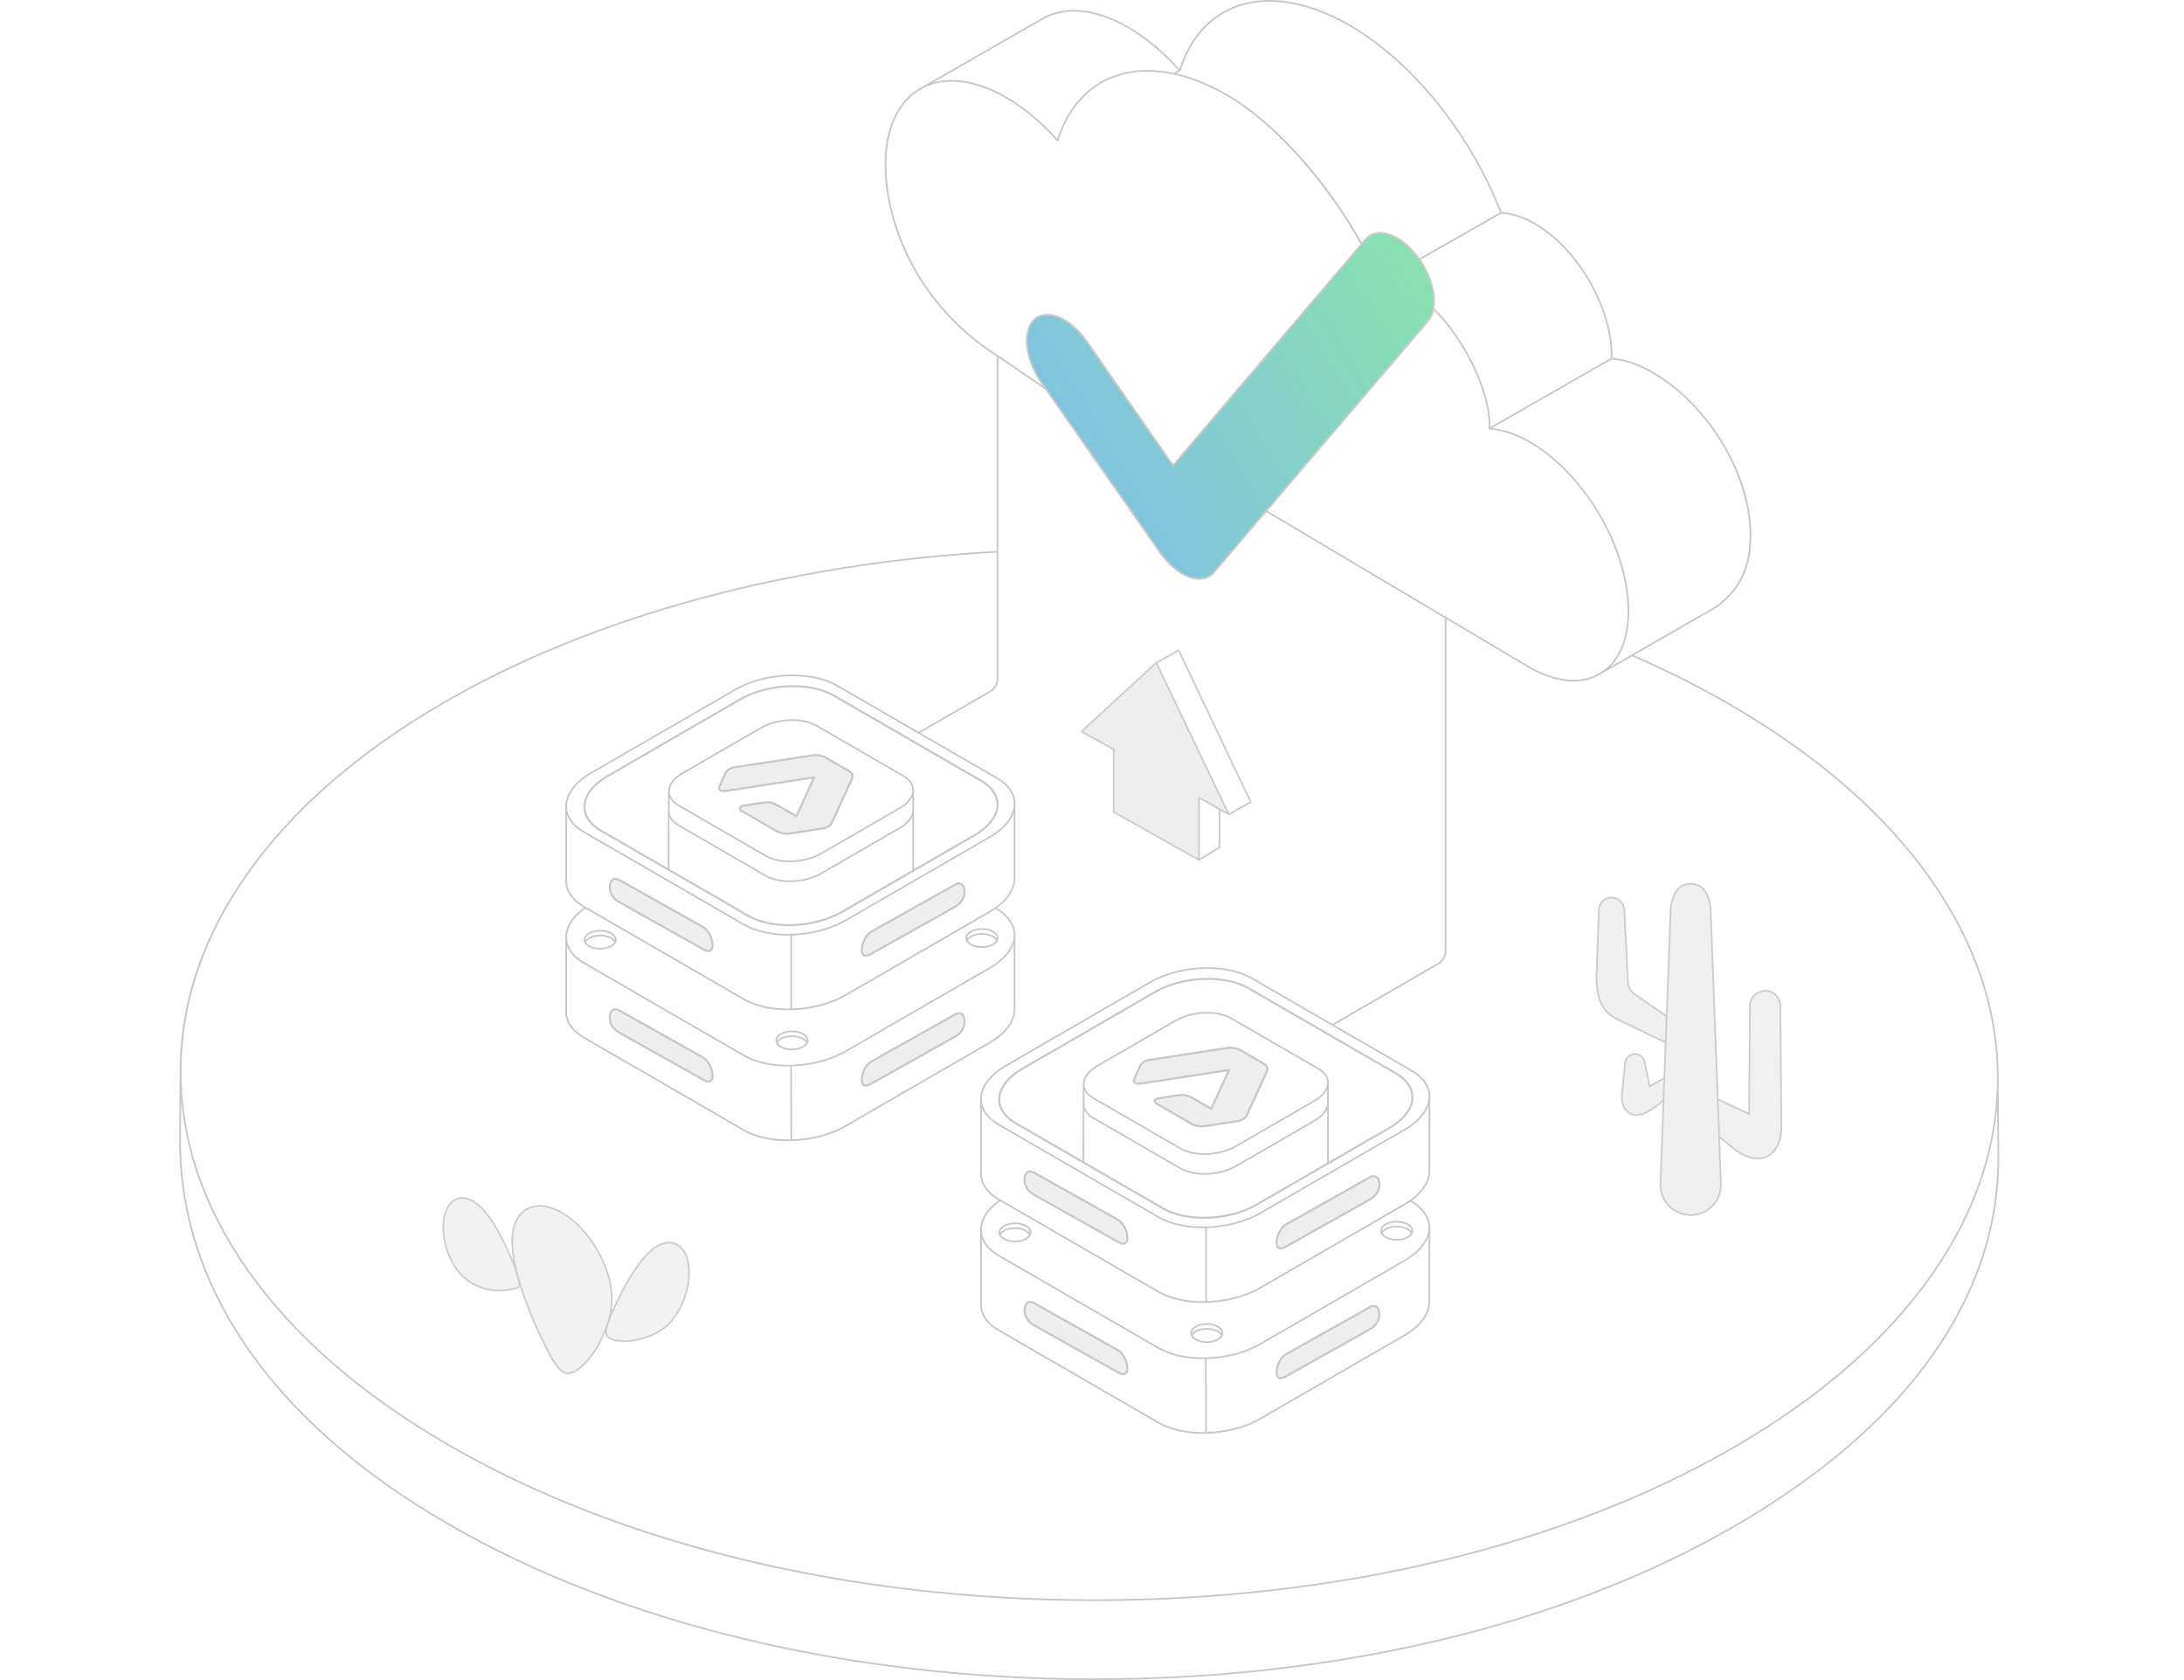 <svg width="390" height="300" viewBox="0 0 390 300" fill="none" xmlns="http://www.w3.org/2000/svg">
    <path d="M143.979 184.879C143.976 184.876 143.973 184.874 143.97 184.871C143.912 184.812 143.847 184.756 143.779 184.7C143.765 184.688 143.75 184.676 143.732 184.665C143.656 184.606 143.574 184.55 143.483 184.5C142.349 183.844 140.508 183.847 139.375 184.5C139.284 184.553 139.205 184.609 139.125 184.665C139.111 184.676 139.093 184.688 139.078 184.7C139.008 184.753 138.946 184.812 138.888 184.868C138.885 184.871 138.882 184.874 138.879 184.876C138.62 185.144 138.479 185.45 138.479 185.773C138.479 186.262 138.797 186.715 139.375 187.05C139.942 187.376 140.685 187.541 141.427 187.541C142.17 187.541 142.916 187.376 143.48 187.05C144.058 186.715 144.375 186.262 144.375 185.773C144.381 185.453 144.24 185.147 143.979 184.879ZM141.43 184.309C142.117 184.309 142.807 184.462 143.33 184.762C143.392 184.797 143.451 184.835 143.506 184.874C143.515 184.879 143.521 184.885 143.53 184.891C143.577 184.926 143.621 184.959 143.662 184.997C143.665 185 143.665 185 143.668 185.003C143.95 185.253 144.085 185.544 144.058 185.838C143.912 185.659 143.721 185.497 143.483 185.362C142.349 184.706 140.508 184.706 139.375 185.362C139.137 185.5 138.946 185.659 138.8 185.838C138.773 185.544 138.908 185.253 139.193 185.003L139.196 185C139.237 184.962 139.284 184.926 139.331 184.891C139.337 184.885 139.346 184.879 139.352 184.876C139.407 184.838 139.466 184.8 139.528 184.765C140.053 184.462 140.743 184.309 141.43 184.309ZM143.333 186.785C142.285 187.391 140.579 187.391 139.531 186.785C139.246 186.62 139.04 186.426 138.92 186.22C139.043 185.991 139.246 185.791 139.531 185.626C140.579 185.021 142.285 185.021 143.333 185.626C143.618 185.791 143.82 185.991 143.944 186.22C143.82 186.429 143.615 186.62 143.333 186.785Z" fill="#C7C7C7"/>
    <path d="M109.715 166.91C109.712 166.907 109.707 166.904 109.704 166.898C109.648 166.839 109.583 166.784 109.516 166.731C109.501 166.719 109.483 166.704 109.469 166.692C109.392 166.634 109.31 166.581 109.222 166.528C108.089 165.872 106.248 165.872 105.114 166.528C105.111 166.531 105.108 166.534 105.103 166.537C105.017 166.587 104.941 166.64 104.868 166.692C104.85 166.704 104.832 166.719 104.818 166.734C104.75 166.787 104.689 166.842 104.633 166.898C104.63 166.901 104.624 166.907 104.618 166.91C104.36 167.178 104.219 167.484 104.219 167.804C104.219 168.292 104.536 168.745 105.114 169.08C105.681 169.407 106.424 169.572 107.167 169.572C107.91 169.572 108.655 169.407 109.219 169.08C109.798 168.748 110.115 168.292 110.115 167.804C110.118 167.481 109.977 167.175 109.715 166.91ZM104.923 167.039C104.929 167.037 104.932 167.031 104.938 167.028C104.973 166.995 105.014 166.966 105.056 166.937C105.07 166.928 105.082 166.916 105.097 166.904C105.132 166.878 105.173 166.854 105.211 166.831C105.232 166.819 105.249 166.804 105.27 166.792C105.793 166.49 106.483 166.34 107.17 166.34C107.857 166.34 108.547 166.492 109.069 166.792C109.131 166.828 109.19 166.866 109.246 166.904C109.254 166.91 109.263 166.919 109.275 166.928C109.319 166.96 109.363 166.995 109.401 167.028C109.404 167.031 109.407 167.034 109.41 167.037C109.689 167.286 109.824 167.575 109.798 167.866C109.651 167.686 109.46 167.525 109.222 167.389C108.089 166.734 106.248 166.734 105.114 167.389C104.876 167.528 104.686 167.686 104.539 167.866C104.512 167.578 104.645 167.289 104.923 167.039ZM109.069 168.816C108.021 169.422 106.315 169.422 105.267 168.816C104.982 168.651 104.777 168.46 104.656 168.251C104.78 168.022 104.985 167.822 105.267 167.657C106.315 167.051 108.021 167.051 109.069 167.657C109.354 167.822 109.557 168.022 109.68 168.251C109.557 168.457 109.351 168.651 109.069 168.816Z" fill="#C7C7C7"/>
    <path d="M177.889 166.616C177.886 166.613 177.88 166.608 177.877 166.605C177.822 166.546 177.757 166.493 177.69 166.437C177.675 166.425 177.657 166.411 177.643 166.399C177.566 166.343 177.484 166.287 177.396 166.234C176.265 165.578 174.424 165.578 173.291 166.234H173.288C173.285 166.237 173.282 166.24 173.276 166.243C173.191 166.293 173.115 166.346 173.041 166.399C173.024 166.411 173.006 166.425 172.992 166.44C172.924 166.493 172.862 166.549 172.807 166.605C172.801 166.61 172.798 166.613 172.792 166.619C172.534 166.887 172.393 167.193 172.393 167.513C172.393 168.002 172.71 168.454 173.288 168.79C173.855 169.116 174.598 169.281 175.341 169.281C176.083 169.281 176.829 169.116 177.393 168.79C177.971 168.457 178.289 168.002 178.289 167.513C178.291 167.19 178.151 166.884 177.889 166.616ZM177.243 166.502C177.305 166.537 177.364 166.575 177.419 166.613C177.431 166.619 177.437 166.628 177.449 166.637C177.493 166.669 177.537 166.702 177.575 166.737C177.578 166.74 177.581 166.743 177.587 166.749C177.866 166.999 178.001 167.287 177.974 167.578C177.828 167.396 177.637 167.237 177.399 167.102C176.265 166.446 174.424 166.446 173.291 167.102C173.053 167.24 172.862 167.399 172.716 167.578C172.689 167.287 172.821 166.999 173.1 166.749C173.106 166.746 173.109 166.74 173.115 166.737C173.15 166.705 173.191 166.675 173.232 166.646C173.247 166.637 173.259 166.625 173.273 166.613C173.309 166.587 173.35 166.563 173.388 166.54C173.409 166.528 173.426 166.513 173.447 166.502C173.972 166.199 174.659 166.046 175.346 166.046C176.031 166.046 176.718 166.199 177.243 166.502ZM177.243 168.522C176.195 169.128 174.489 169.128 173.441 168.522C173.156 168.357 172.95 168.163 172.83 167.957C172.953 167.728 173.159 167.528 173.441 167.363C174.489 166.758 176.195 166.758 177.24 167.363C177.525 167.528 177.728 167.728 177.854 167.957C177.731 168.163 177.525 168.357 177.243 168.522Z" fill="#C7C7C7"/>
    <path d="M154.605 170.84C154.444 170.84 154.303 170.804 154.18 170.734C153.871 170.557 153.716 170.175 153.716 169.599C153.716 168.296 154.514 166.775 155.498 166.208L170.461 157.806C170.925 157.538 171.383 157.506 171.747 157.717C172.176 157.964 172.423 158.523 172.423 159.244C172.423 160.405 171.791 161.411 170.64 162.073L155.677 170.475C155.263 170.719 154.902 170.84 154.605 170.84ZM171.225 157.944C171.045 157.944 170.849 158.003 170.643 158.12L155.68 166.522C154.802 167.031 154.083 168.41 154.083 169.596C154.083 169.896 154.133 170.278 154.362 170.413C154.585 170.543 154.987 170.451 155.498 170.154C155.498 170.154 155.498 170.154 155.501 170.154L170.464 161.755C171.06 161.411 172.061 160.626 172.061 159.241C172.061 158.653 171.882 158.211 171.568 158.029C171.465 157.973 171.348 157.944 171.225 157.944Z" fill="#C7C7C7"/>
    <g opacity="0.3">
        <path d="M155.592 170.317L170.555 161.917C171.488 161.376 172.246 160.491 172.246 159.244C172.246 157.997 171.488 157.424 170.555 157.965L155.592 166.364C154.658 166.905 153.903 168.352 153.903 169.599C153.9 170.846 154.658 170.858 155.592 170.317Z" fill="#C7C7C7"/>
        <path d="M154.605 170.81C154.45 170.81 154.315 170.775 154.194 170.707C153.898 170.537 153.745 170.163 153.745 169.599C153.745 168.305 154.538 166.796 155.513 166.231L170.476 157.829C170.928 157.567 171.377 157.535 171.732 157.741C172.152 157.985 172.393 158.532 172.393 159.244C172.393 160.394 171.765 161.39 170.626 162.049L155.662 170.451C155.251 170.69 154.896 170.81 154.605 170.81ZM171.225 157.914C171.04 157.914 170.84 157.976 170.628 158.097L155.665 166.499C154.779 167.013 154.053 168.405 154.053 169.599C154.053 170.046 154.153 170.328 154.347 170.443C154.579 170.578 154.993 170.484 155.513 170.184H155.516L170.479 161.785C171.081 161.438 172.091 160.643 172.091 159.247C172.091 158.647 171.906 158.197 171.583 158.011C171.474 157.947 171.354 157.914 171.225 157.914Z" fill="#C7C7C7"/>
    </g>
    <path d="M154.605 194.022C154.444 194.022 154.303 193.987 154.18 193.917C153.871 193.74 153.716 193.358 153.716 192.781C153.716 191.479 154.514 189.958 155.498 189.391L170.461 180.988C170.925 180.721 171.383 180.688 171.747 180.9C172.176 181.147 172.423 181.706 172.423 182.427C172.423 183.588 171.791 184.594 170.64 185.256L155.677 193.658C155.263 193.899 154.902 194.022 154.605 194.022ZM171.225 181.127C171.045 181.127 170.849 181.185 170.643 181.303L155.68 189.705C154.802 190.214 154.083 191.593 154.083 192.778C154.083 193.078 154.133 193.461 154.362 193.596C154.585 193.725 154.987 193.634 155.498 193.337C155.498 193.337 155.498 193.337 155.501 193.337L170.464 184.938C171.06 184.594 172.061 183.809 172.061 182.427C172.061 181.838 171.882 181.397 171.568 181.215C171.465 181.156 171.348 181.127 171.225 181.127Z" fill="#C7C7C7"/>
    <g opacity="0.3">
        <path d="M155.592 193.499L170.555 185.1C171.488 184.559 172.246 183.673 172.246 182.427C172.246 181.18 171.488 180.606 170.555 181.147L155.592 189.546C154.658 190.088 153.903 191.534 153.903 192.781C153.9 194.028 154.658 194.04 155.592 193.499Z" fill="#C7C7C7"/>
        <path d="M154.605 193.993C154.45 193.993 154.315 193.958 154.194 193.89C153.898 193.72 153.745 193.346 153.745 192.781C153.745 191.487 154.538 189.979 155.513 189.414L170.476 181.012C170.928 180.75 171.377 180.718 171.732 180.924C172.152 181.168 172.393 181.715 172.393 182.427C172.393 183.576 171.765 184.573 170.626 185.232L155.662 193.634C155.251 193.872 154.896 193.993 154.605 193.993ZM171.225 181.097C171.04 181.097 170.84 181.159 170.628 181.28L155.665 189.682C154.779 190.196 154.053 191.587 154.053 192.781C154.053 193.228 154.153 193.511 154.347 193.625C154.579 193.761 154.993 193.667 155.513 193.367H155.516L170.479 184.967C171.081 184.62 172.091 183.826 172.091 182.429C172.091 181.83 171.906 181.38 171.583 181.194C171.474 181.13 171.354 181.097 171.225 181.097Z" fill="#C7C7C7"/>
    </g>
    <path d="M126.522 170.007C126.226 170.007 125.867 169.886 125.447 169.642L110.487 161.243C109.336 160.578 108.705 159.572 108.705 158.411C108.705 157.687 108.952 157.131 109.38 156.884C109.745 156.673 110.203 156.705 110.669 156.973L125.63 165.372C126.613 165.942 127.412 167.463 127.412 168.766C127.412 169.342 127.256 169.721 126.948 169.901C126.822 169.971 126.681 170.007 126.522 170.007ZM109.903 157.111C109.777 157.111 109.662 157.14 109.56 157.199C109.245 157.381 109.066 157.822 109.066 158.411C109.066 159.793 110.067 160.578 110.664 160.925L125.624 169.324H125.627C126.135 169.618 126.54 169.71 126.763 169.583C126.995 169.448 127.042 169.066 127.042 168.766C127.042 167.58 126.325 166.201 125.445 165.689L110.484 157.29C110.279 157.173 110.082 157.111 109.903 157.111Z" fill="#C7C7C7"/>
    <g opacity="0.3">
        <path d="M125.537 169.484L110.574 161.085C109.64 160.544 108.883 159.658 108.883 158.411C108.883 157.164 109.64 156.591 110.574 157.132L125.537 165.531C126.471 166.072 127.225 167.519 127.225 168.766C127.228 170.013 126.471 170.025 125.537 169.484Z" fill="#C7C7C7"/>
        <path d="M126.52 169.978C126.229 169.978 125.874 169.857 125.46 169.619L110.5 161.22C109.358 160.558 108.732 159.564 108.732 158.414C108.732 157.703 108.973 157.156 109.393 156.911C109.748 156.706 110.195 156.738 110.653 157L125.613 165.399C126.588 165.964 127.38 167.475 127.38 168.766C127.38 169.331 127.231 169.704 126.931 169.875C126.814 169.943 126.676 169.978 126.52 169.978ZM109.904 157.082C109.775 157.082 109.654 157.111 109.546 157.173C109.223 157.359 109.038 157.811 109.038 158.408C109.038 159.805 110.048 160.599 110.65 160.949L125.613 169.349C126.133 169.648 126.547 169.74 126.779 169.607C126.975 169.496 127.072 169.21 127.072 168.763C127.072 167.569 126.347 166.175 125.46 165.661L110.5 157.261C110.292 157.144 110.086 157.082 109.904 157.082Z" fill="#C7C7C7"/>
    </g>
    <path d="M126.522 193.305C126.226 193.305 125.867 193.184 125.447 192.94L110.487 184.541C109.336 183.876 108.705 182.871 108.705 181.709C108.705 180.986 108.952 180.43 109.38 180.183C109.747 179.971 110.203 180.003 110.669 180.271L125.63 188.67C126.613 189.241 127.412 190.761 127.412 192.064C127.412 192.64 127.256 193.02 126.948 193.199C126.822 193.27 126.681 193.305 126.522 193.305ZM109.903 180.409C109.777 180.409 109.662 180.439 109.56 180.497C109.245 180.68 109.066 181.121 109.066 181.709C109.066 183.091 110.067 183.876 110.664 184.223L125.624 192.623H125.627C126.135 192.917 126.54 193.008 126.763 192.881C126.995 192.746 127.042 192.364 127.042 192.064C127.042 190.879 126.325 189.499 125.445 188.988L110.484 180.589C110.279 180.471 110.082 180.409 109.903 180.409Z" fill="#C7C7C7"/>
    <g opacity="0.3">
        <path d="M125.537 192.781L110.574 184.382C109.64 183.841 108.883 182.955 108.883 181.708C108.883 180.462 109.64 179.888 110.574 180.429L125.537 188.828C126.471 189.369 127.225 190.816 127.225 192.063C127.228 193.31 126.471 193.319 125.537 192.781Z" fill="#C7C7C7"/>
        <path d="M126.52 193.275C126.229 193.275 125.874 193.155 125.46 192.917L110.5 184.518C109.358 183.856 108.732 182.862 108.732 181.712C108.732 181 108.973 180.453 109.393 180.209C109.748 180.003 110.198 180.036 110.653 180.297L125.613 188.697C126.588 189.261 127.38 190.773 127.38 192.064C127.38 192.628 127.231 193.002 126.931 193.173C126.814 193.24 126.676 193.275 126.52 193.275ZM109.904 180.38C109.775 180.38 109.654 180.409 109.546 180.471C109.223 180.656 109.038 181.109 109.038 181.706C109.038 183.103 110.048 183.897 110.65 184.247L125.613 192.646C126.133 192.946 126.547 193.037 126.779 192.905C126.975 192.793 127.072 192.508 127.072 192.061C127.072 190.867 126.347 189.473 125.46 188.958L110.5 180.559C110.289 180.441 110.086 180.38 109.904 180.38Z" fill="#C7C7C7"/>
    </g>
    <path d="M181.331 143.519C181.331 141.687 180.191 140.019 178.124 138.825L149.511 122.28C144.816 119.565 136.594 119.904 131.18 123.036L105.461 137.908C102.593 139.566 100.948 141.781 100.948 143.989C100.948 144.019 100.951 144.048 100.951 144.078C100.948 144.069 100.948 144.069 100.948 144.081C100.948 144.081 100.945 157.37 100.948 157.382C100.969 159.203 102.108 160.838 104.155 162.02L104.243 162.073C102.058 163.661 100.895 165.578 100.951 167.493C100.951 167.502 100.945 167.508 100.945 167.514V180.712C100.945 180.724 100.948 180.736 100.948 180.748C100.969 182.562 102.105 184.209 104.152 185.394L132.765 201.94C134.894 203.172 137.745 203.775 140.734 203.775C142.431 203.775 144.173 203.578 145.849 203.192C145.881 203.184 145.917 203.178 145.949 203.169C146.102 203.134 146.257 203.095 146.41 203.054C146.489 203.034 146.566 203.013 146.645 202.993C146.762 202.96 146.88 202.928 146.994 202.895C147.103 202.863 147.212 202.834 147.317 202.798C147.411 202.769 147.502 202.743 147.596 202.71C147.722 202.669 147.846 202.628 147.969 202.587C148.048 202.56 148.128 202.534 148.204 202.504C148.336 202.457 148.468 202.407 148.597 202.357C148.668 202.331 148.738 202.304 148.809 202.275C148.944 202.222 149.076 202.166 149.205 202.113C149.273 202.084 149.34 202.057 149.405 202.028C149.537 201.969 149.666 201.91 149.798 201.851C149.863 201.822 149.928 201.793 149.989 201.763C150.124 201.699 150.253 201.631 150.386 201.566C150.441 201.537 150.497 201.51 150.553 201.481C150.738 201.384 150.92 201.284 151.096 201.181L176.818 186.309C176.988 186.209 177.155 186.109 177.317 186.006C177.364 185.977 177.408 185.947 177.452 185.915C177.566 185.841 177.681 185.768 177.789 185.691C177.848 185.65 177.901 185.609 177.957 185.568C178.051 185.5 178.145 185.432 178.236 185.365C178.297 185.318 178.353 185.271 178.412 185.224C178.494 185.159 178.576 185.094 178.656 185.03C178.717 184.98 178.773 184.927 178.832 184.874C178.902 184.812 178.979 184.747 179.046 184.685C179.105 184.633 179.158 184.577 179.214 184.521C179.278 184.459 179.346 184.394 179.407 184.333C179.463 184.274 179.513 184.218 179.569 184.159C179.628 184.097 179.686 184.036 179.742 183.971C179.795 183.912 179.842 183.85 179.892 183.788C179.945 183.727 179.998 183.665 180.045 183.6C180.091 183.539 180.136 183.477 180.18 183.415C180.227 183.353 180.274 183.289 180.318 183.227C180.359 183.165 180.397 183.1 180.438 183.039C180.479 182.974 180.52 182.912 180.558 182.847C180.597 182.786 180.626 182.721 180.661 182.659C180.696 182.594 180.735 182.527 180.767 182.462C180.799 182.4 180.826 182.339 180.852 182.274C180.881 182.206 180.917 182.139 180.943 182.071C180.969 182.009 180.99 181.947 181.011 181.886C181.037 181.818 181.063 181.747 181.087 181.68C181.107 181.618 181.122 181.559 181.14 181.498C181.16 181.427 181.181 181.356 181.198 181.286C181.213 181.227 181.222 181.168 181.234 181.106C181.248 181.033 181.263 180.962 181.275 180.889C181.284 180.83 181.287 180.774 181.292 180.715C181.298 180.651 181.31 180.583 181.313 180.518C181.319 180.501 181.325 180.48 181.325 180.459V167.125C181.325 167.111 181.319 167.096 181.316 167.081C181.319 167.017 181.325 166.955 181.325 166.89C181.325 165.084 180.05 163.332 178.033 162.138C178.101 162.088 178.168 162.041 178.233 161.991C178.286 161.952 178.333 161.911 178.383 161.87C178.474 161.799 178.565 161.726 178.653 161.655C178.709 161.608 178.758 161.564 178.811 161.517C178.891 161.449 178.97 161.382 179.043 161.311C179.096 161.261 179.146 161.211 179.196 161.161C179.266 161.094 179.337 161.026 179.404 160.958C179.454 160.905 179.501 160.852 179.551 160.8C179.613 160.732 179.677 160.667 179.736 160.597C179.786 160.541 179.83 160.482 179.877 160.426C179.933 160.361 179.989 160.294 180.039 160.226C180.083 160.167 180.124 160.108 180.168 160.05C180.215 159.985 180.265 159.92 180.312 159.853C180.353 159.791 180.391 159.729 180.429 159.667C180.47 159.603 180.514 159.538 180.552 159.47C180.588 159.408 180.62 159.347 180.655 159.282C180.69 159.217 180.729 159.15 180.761 159.085C180.793 159.02 180.82 158.959 180.849 158.894C180.878 158.829 180.911 158.761 180.937 158.697C180.964 158.632 180.987 158.567 181.011 158.503C181.034 158.438 181.06 158.37 181.081 158.306C181.102 158.241 181.119 158.173 181.137 158.109C181.154 158.044 181.175 157.976 181.193 157.912C181.207 157.847 181.219 157.779 181.231 157.715C181.242 157.65 181.257 157.582 181.269 157.517C181.278 157.45 181.284 157.385 181.289 157.318C181.295 157.259 181.304 157.203 181.31 157.144C181.319 157.126 181.322 157.106 181.322 157.085V143.751C181.322 143.736 181.316 143.722 181.313 143.707C181.325 143.645 181.331 143.581 181.331 143.519ZM101.254 157.35C101.254 157.338 101.254 145.589 101.254 145.589C101.72 146.78 102.71 147.848 104.155 148.683L132.768 165.229C134.897 166.461 137.748 167.064 140.737 167.064C140.872 167.064 141.007 167.061 141.142 167.058V180.089C138.062 180.145 135.103 179.559 132.921 178.298L104.307 161.752C102.349 160.617 101.259 159.061 101.254 157.35ZM132.921 201.672L104.307 185.127C102.349 183.994 101.265 182.427 101.257 180.715C101.257 180.703 101.254 180.695 101.254 180.683V168.96C101.72 170.154 102.713 171.225 104.155 172.06L132.768 188.606C134.897 189.838 137.748 190.441 140.737 190.441C140.858 190.441 140.981 190.438 141.101 190.435L141.142 203.469C138.065 203.519 135.103 202.934 132.921 201.672ZM181.025 180.412C181.019 180.424 181.016 180.439 181.016 180.454C180.905 182.471 179.319 184.506 176.665 186.044L150.943 200.916C150.779 201.013 150.609 201.104 150.438 201.196C150.383 201.225 150.321 201.254 150.265 201.284C150.151 201.343 150.036 201.401 149.919 201.46C149.819 201.507 149.719 201.554 149.616 201.601C149.54 201.637 149.464 201.675 149.384 201.707C149.214 201.784 149.041 201.857 148.865 201.928C148.856 201.931 148.85 201.934 148.841 201.937C146.621 202.834 144.073 203.357 141.445 203.442L141.404 190.426C144.804 190.323 148.319 189.453 151.093 187.847L176.815 172.975C178.961 171.734 180.42 170.181 181.019 168.552V180.412H181.025ZM181.025 166.893C181.025 168.987 179.437 171.107 176.668 172.71L150.946 187.582C148.181 189.182 144.672 190.041 141.292 190.126C141.28 190.123 141.269 190.12 141.257 190.12C141.239 190.12 141.225 190.126 141.21 190.129C138.109 190.197 135.12 189.608 132.924 188.338L104.31 171.793C102.419 170.699 101.336 169.193 101.262 167.552C101.177 165.687 102.34 163.802 104.536 162.241L132.771 178.568C134.9 179.801 137.751 180.404 140.74 180.404C142.437 180.404 144.175 180.206 145.849 179.821C145.884 179.812 145.923 179.804 145.958 179.798C146.108 179.762 146.257 179.724 146.407 179.686C146.489 179.665 146.571 179.645 146.654 179.621C146.768 179.592 146.88 179.559 146.991 179.527C147.103 179.495 147.214 179.462 147.326 179.427C147.414 179.401 147.502 179.371 147.593 179.345C147.722 179.304 147.852 179.259 147.978 179.215C148.051 179.189 148.128 179.165 148.201 179.139C148.339 179.089 148.474 179.039 148.609 178.989C148.677 178.962 148.741 178.939 148.806 178.912C148.944 178.857 149.082 178.801 149.217 178.745C149.279 178.718 149.343 178.692 149.405 178.665C149.543 178.607 149.678 178.545 149.81 178.48C149.869 178.454 149.93 178.427 149.989 178.398C150.127 178.33 150.262 178.263 150.397 178.192C150.45 178.165 150.503 178.139 150.556 178.113C150.741 178.015 150.923 177.916 151.099 177.813L176.821 162.941C176.991 162.841 177.158 162.741 177.32 162.638C177.355 162.614 177.387 162.591 177.422 162.57C177.543 162.493 177.66 162.414 177.775 162.335C177.784 162.341 177.789 162.349 177.798 162.355C179.769 163.49 181.025 165.173 181.025 166.893ZM181.025 157.038C181.019 157.05 181.016 157.065 181.016 157.079C180.905 159.097 179.319 161.132 176.665 162.67L150.943 177.542C150.676 177.698 150.4 177.842 150.118 177.983C150.051 178.018 149.983 178.054 149.913 178.086C149.842 178.118 149.772 178.151 149.701 178.183C149.593 178.233 149.481 178.286 149.37 178.336C149.329 178.354 149.285 178.371 149.243 178.389C149.1 178.451 148.959 178.513 148.812 178.571C148.797 178.577 148.779 178.583 148.765 178.589C146.563 179.468 144.043 179.977 141.448 180.062V167.046C144.833 166.937 148.333 166.07 151.096 164.47L176.818 149.598C178.964 148.357 180.423 146.804 181.022 145.175V157.038H181.025ZM176.668 149.336L150.946 164.208C148.192 165.802 144.701 166.658 141.333 166.749C141.321 166.746 141.31 166.74 141.295 166.74C141.277 166.74 141.263 166.746 141.245 166.749C138.13 166.822 135.126 166.234 132.918 164.958L104.304 148.412C102.334 147.274 101.251 145.701 101.251 143.984C101.251 141.89 102.839 139.769 105.608 138.166L131.327 123.294C134.245 121.606 137.989 120.742 141.536 120.742C144.469 120.742 147.267 121.333 149.352 122.539L177.966 139.084C179.936 140.222 181.019 141.795 181.019 143.513C181.025 145.613 179.437 147.733 176.668 149.336Z" fill="#C7C7C7"/>
    <path d="M175.346 139.289L148.988 124.047C144.651 121.538 137.058 121.853 132.06 124.741L108.368 138.442C105.713 139.977 104.189 142.033 104.189 144.08C104.189 145.783 105.246 147.333 107.164 148.441L133.522 163.684C135.49 164.822 138.124 165.378 140.884 165.378C144.21 165.378 147.716 164.569 150.45 162.99L174.142 149.288C176.797 147.753 178.321 145.697 178.321 143.651C178.321 141.948 177.264 140.398 175.346 139.289ZM160.574 144.174L146.562 152.276C143.679 153.944 139.304 154.129 136.811 152.688L121.223 143.674C120.171 143.065 119.593 142.23 119.593 141.321C119.593 140.207 120.447 139.072 121.933 138.213L135.945 130.111C137.525 129.196 139.551 128.729 141.471 128.729C143.056 128.729 144.569 129.049 145.693 129.699L161.282 138.713C162.333 139.322 162.911 140.157 162.911 141.066C162.914 142.183 162.063 143.315 160.574 144.174ZM121.07 143.939L136.658 152.953C137.827 153.629 139.395 153.961 141.033 153.961C143.009 153.961 145.091 153.482 146.712 152.544L160.724 144.442C161.772 143.836 162.521 143.092 162.911 142.304V144.733C162.911 144.736 162.911 144.736 162.911 144.739C162.852 145.815 162.001 146.903 160.574 147.727L146.559 155.832C143.676 157.499 139.301 157.685 136.808 156.243L121.217 147.227C120.171 146.621 119.593 145.789 119.59 144.883C119.59 144.874 119.59 144.868 119.587 144.859V142.498C119.884 143.048 120.383 143.542 121.07 143.939ZM150.268 162.672C145.37 165.504 137.941 165.816 133.704 163.366L119.552 155.182V145.98C119.84 146.559 120.353 147.074 121.067 147.488L136.658 156.505C137.827 157.182 139.395 157.514 141.036 157.514C143.012 157.514 145.094 157.035 146.718 156.096L160.733 147.991C161.772 147.391 162.524 146.647 162.917 145.859V155.361L150.268 162.672ZM173.96 148.974L163.22 155.185L163.222 141.195C163.222 141.183 163.219 141.171 163.214 141.157C163.214 141.127 163.217 141.095 163.217 141.066C163.217 140.042 162.582 139.113 161.434 138.448L145.846 129.434C143.271 127.943 138.758 128.129 135.789 129.846L121.777 137.948C120.192 138.863 119.285 140.095 119.285 141.321C119.285 141.424 119.241 155.005 119.241 155.005L107.34 148.124C105.54 147.083 104.548 145.647 104.548 144.08C104.548 142.165 106.004 140.224 108.541 138.757L132.233 125.055C134.914 123.505 138.355 122.709 141.618 122.709C144.31 122.709 146.882 123.253 148.797 124.358L175.155 139.601C176.955 140.642 177.948 142.077 177.948 143.645C177.954 145.565 176.5 147.503 173.96 148.974Z" fill="#C7C7C7"/>
    <path d="M140.505 149.05C140.17 149.05 139.838 149.012 139.53 148.939C139.486 148.927 139.439 148.915 139.395 148.903C139.307 148.88 139.219 148.85 139.137 148.821C138.966 148.759 138.808 148.686 138.661 148.603L132.292 144.921C132.028 144.769 131.896 144.545 131.931 144.31C131.963 144.083 132.148 143.886 132.436 143.769C132.542 143.727 132.653 143.695 132.771 143.677L136.253 143.142C137.143 143.007 138.106 143.157 138.764 143.539L142.129 145.483L145.082 139.034L129.576 141.425C129.206 141.481 128.827 141.419 128.551 141.26C128.228 141.072 128.105 140.784 128.231 140.507L129.406 137.919C129.532 137.643 129.779 137.393 130.116 137.196C130.158 137.172 130.199 137.149 130.243 137.128C130.284 137.107 130.328 137.087 130.375 137.066C130.648 136.946 130.956 136.858 131.288 136.808L144.991 134.708C145.743 134.593 146.539 134.678 147.176 134.946C147.296 134.996 147.405 135.049 147.502 135.105L151.613 137.481C151.718 137.543 151.818 137.61 151.912 137.687C152.399 138.087 152.558 138.613 152.335 139.098L148.703 147.024C148.453 147.571 147.731 147.998 146.821 148.136C146.8 148.139 143.931 148.577 142.184 148.839C141.389 148.959 140.96 149.021 140.857 149.036C140.842 149.039 140.84 149.039 140.825 149.039C140.713 149.045 140.611 149.05 140.505 149.05ZM140.819 148.821L140.828 148.853L140.816 148.774L140.819 148.821ZM136.917 143.46C136.714 143.46 136.512 143.475 136.312 143.504L132.829 144.039C132.738 144.054 132.653 144.077 132.574 144.107C132.415 144.171 132.31 144.269 132.295 144.36C132.283 144.439 132.351 144.53 132.477 144.604L138.843 148.286C138.969 148.359 139.107 148.421 139.26 148.477C139.333 148.503 139.413 148.53 139.492 148.55C139.533 148.562 139.574 148.571 139.612 148.583C139.982 148.671 140.387 148.703 140.781 148.677C140.784 148.677 140.793 148.677 140.801 148.674C140.904 148.659 141.33 148.598 142.108 148.48C143.864 148.215 146.721 147.78 146.756 147.774C147.534 147.654 148.165 147.301 148.362 146.871L151.994 138.946C152.147 138.613 152.032 138.266 151.671 137.969C151.595 137.907 151.51 137.849 151.422 137.796L147.311 135.419C147.229 135.372 147.132 135.325 147.026 135.281C146.448 135.04 145.723 134.961 145.038 135.066L131.335 137.166C131.035 137.213 130.759 137.29 130.516 137.399C130.475 137.416 130.436 137.434 130.401 137.455C130.363 137.472 130.328 137.493 130.296 137.513C130.022 137.672 129.826 137.863 129.732 138.072L128.56 140.66C128.501 140.789 128.642 140.895 128.731 140.948C128.936 141.066 129.233 141.11 129.517 141.066L145.361 138.625C145.429 138.613 145.493 138.643 145.535 138.696C145.576 138.749 145.582 138.822 145.555 138.881L142.378 145.821C142.358 145.868 142.316 145.904 142.267 145.918C142.217 145.933 142.164 145.927 142.12 145.904L138.582 143.86C138.138 143.601 137.533 143.46 136.917 143.46Z" fill="#C7C7C7"/>
    <g opacity="0.3">
        <path d="M148.533 146.948L152.165 139.022C152.353 138.613 152.218 138.178 151.792 137.828C151.707 137.757 151.616 137.696 151.519 137.64L147.409 135.263C147.318 135.211 147.215 135.161 147.103 135.113C146.495 134.861 145.735 134.778 145.016 134.887L131.312 136.987C130.995 137.034 130.704 137.119 130.446 137.234C130.402 137.254 130.361 137.272 130.323 137.293C130.282 137.313 130.243 137.334 130.205 137.354C129.9 137.531 129.68 137.751 129.568 137.996L128.646 140.025L128.602 140.122C128.529 140.284 128.458 140.436 128.394 140.581C128.308 140.769 128.399 140.963 128.64 141.101C128.881 141.239 129.219 141.292 129.545 141.242L145.092 138.848L145.388 138.801L145.309 138.972L142.288 145.568L142.209 145.739L141.991 145.612L138.673 143.692C138.048 143.33 137.132 143.186 136.28 143.319L132.798 143.854C132.695 143.869 132.595 143.898 132.501 143.933C132.275 144.024 132.134 144.168 132.111 144.33C132.087 144.489 132.187 144.645 132.384 144.757L138.753 148.439C138.888 148.515 139.037 148.586 139.196 148.645C139.275 148.674 139.357 148.7 139.443 148.721C139.484 148.733 139.528 148.745 139.569 148.753C139.959 148.845 140.382 148.88 140.793 148.85H140.796H140.799C140.802 148.85 140.808 148.85 140.817 148.847H140.826C140.928 148.833 141.357 148.771 142.135 148.653L142.15 148.65C143.897 148.389 146.763 147.95 146.786 147.948C147.641 147.824 148.31 147.439 148.533 146.948Z" fill="#C7C7C7"/>
        <path d="M140.506 149.021C140.174 149.021 139.845 148.983 139.537 148.909C139.493 148.897 139.446 148.888 139.405 148.874C139.317 148.85 139.232 148.824 139.149 148.794C138.982 148.733 138.823 148.662 138.68 148.58L132.311 144.898C132.058 144.751 131.929 144.539 131.964 144.315C131.997 144.098 132.173 143.909 132.449 143.798C132.552 143.757 132.663 143.727 132.778 143.709L136.263 143.174C137.147 143.039 138.101 143.189 138.756 143.568L142.147 145.53L145.136 139.001L129.574 141.398C129.213 141.454 128.837 141.395 128.57 141.239C128.262 141.06 128.141 140.786 128.262 140.525L129.436 137.937C129.56 137.666 129.803 137.419 130.135 137.228C130.173 137.204 130.217 137.181 130.258 137.16C130.3 137.14 130.344 137.119 130.388 137.098C130.658 136.978 130.963 136.893 131.295 136.84L144.998 134.74C145.744 134.625 146.534 134.71 147.168 134.975C147.286 135.025 147.394 135.078 147.491 135.134L151.602 137.51C151.708 137.572 151.805 137.639 151.896 137.713C152.371 138.104 152.527 138.619 152.313 139.089L148.68 147.015C148.434 147.553 147.72 147.974 146.822 148.112C146.801 148.115 143.933 148.553 142.185 148.815C141.39 148.935 140.961 148.997 140.858 149.012L140.841 149.018L140.829 149.015C140.714 149.018 140.612 149.021 140.506 149.021ZM136.918 143.43C136.715 143.43 136.51 143.445 136.31 143.477L132.828 144.012C132.737 144.027 132.649 144.051 132.566 144.083C132.396 144.154 132.284 144.257 132.27 144.359C132.255 144.451 132.329 144.551 132.467 144.633L138.832 148.315C138.959 148.388 139.102 148.453 139.252 148.509C139.328 148.535 139.408 148.562 139.487 148.583C139.528 148.594 139.569 148.603 139.61 148.615C139.986 148.703 140.391 148.735 140.788 148.709L140.811 148.706C140.97 148.683 141.39 148.621 142.118 148.512C143.874 148.247 146.734 147.812 146.766 147.806C147.568 147.683 148.19 147.33 148.396 146.886L152.028 138.96C152.186 138.613 152.069 138.254 151.696 137.948C151.617 137.884 151.531 137.825 151.44 137.772L147.33 135.396C147.245 135.349 147.148 135.299 147.042 135.254C146.461 135.01 145.729 134.934 145.037 135.04L131.339 137.137C131.037 137.184 130.758 137.263 130.511 137.372C130.47 137.39 130.432 137.407 130.394 137.428C130.355 137.445 130.32 137.466 130.285 137.487C130.006 137.648 129.806 137.845 129.709 138.057L128.538 140.645C128.47 140.795 128.623 140.913 128.72 140.969C128.931 141.089 129.231 141.136 129.524 141.092L145.65 138.61L142.282 145.962L138.6 143.833C138.151 143.571 137.54 143.43 136.918 143.43Z" fill="#C7C7C7"/>
    </g>
    <path d="M215.369 232.636C215.284 232.636 215.217 232.569 215.217 232.483V219.152C215.217 219.067 215.284 218.999 215.369 218.999C215.455 218.999 215.522 219.067 215.522 219.152V232.483C215.522 232.569 215.455 232.636 215.369 232.636Z" fill="#C7C7C7"/>
    <path d="M218.054 237.136C218.051 237.133 218.048 237.13 218.045 237.127C217.987 237.068 217.922 237.012 217.855 236.957C217.84 236.945 217.825 236.933 217.808 236.921C217.731 236.863 217.649 236.807 217.558 236.757C216.425 236.101 214.584 236.104 213.45 236.757C213.359 236.81 213.28 236.865 213.201 236.921C213.186 236.933 213.168 236.945 213.154 236.957C213.083 237.01 213.022 237.068 212.963 237.124C212.96 237.127 212.957 237.13 212.954 237.133C212.696 237.401 212.555 237.707 212.555 238.03C212.555 238.518 212.872 238.971 213.45 239.306C214.017 239.633 214.76 239.798 215.503 239.798C216.246 239.798 216.991 239.633 217.555 239.306C218.134 238.971 218.451 238.518 218.451 238.03C218.454 237.709 218.313 237.404 218.054 237.136ZM215.506 236.568C216.193 236.568 216.883 236.721 217.405 237.021C217.467 237.057 217.526 237.095 217.582 237.133C217.59 237.139 217.596 237.145 217.605 237.151C217.652 237.186 217.696 237.218 217.737 237.257C217.74 237.26 217.74 237.26 217.743 237.262C218.025 237.512 218.16 237.804 218.134 238.098C217.987 237.918 217.796 237.757 217.558 237.621C216.425 236.965 214.584 236.965 213.45 237.621C213.212 237.759 213.022 237.918 212.875 238.098C212.848 237.804 212.983 237.512 213.268 237.262L213.271 237.26C213.312 237.221 213.359 237.186 213.406 237.151C213.412 237.145 213.421 237.139 213.427 237.136C213.483 237.098 213.541 237.06 213.603 237.024C214.129 236.718 214.816 236.568 215.506 236.568ZM217.405 239.045C216.357 239.65 214.651 239.65 213.603 239.045C213.318 238.88 213.113 238.686 212.992 238.48C213.116 238.251 213.318 238.051 213.603 237.886C214.651 237.28 216.357 237.28 217.405 237.886C217.69 238.051 217.893 238.251 218.016 238.48C217.896 238.686 217.69 238.88 217.405 239.045Z" fill="#C7C7C7"/>
    <path d="M183.792 219.167C183.789 219.164 183.783 219.161 183.78 219.155C183.724 219.097 183.659 219.041 183.592 218.988C183.577 218.976 183.56 218.961 183.545 218.95C183.469 218.891 183.386 218.838 183.298 218.785C182.165 218.129 180.324 218.129 179.19 218.785C179.188 218.788 179.185 218.791 179.179 218.794C179.094 218.844 179.017 218.897 178.944 218.95C178.926 218.961 178.909 218.976 178.894 218.991C178.826 219.044 178.765 219.099 178.709 219.155C178.706 219.158 178.7 219.164 178.694 219.167C178.436 219.435 178.295 219.741 178.295 220.061C178.295 220.549 178.612 221.002 179.19 221.338C179.757 221.664 180.5 221.829 181.243 221.829C181.986 221.829 182.732 221.664 183.295 221.338C183.874 221.005 184.191 220.549 184.191 220.061C184.191 219.741 184.05 219.435 183.792 219.167ZM178.997 219.299C179.003 219.297 179.005 219.291 179.011 219.288C179.047 219.255 179.088 219.226 179.129 219.197C179.144 219.188 179.155 219.176 179.17 219.164C179.205 219.138 179.246 219.114 179.284 219.091C179.305 219.079 179.323 219.064 179.343 219.052C179.866 218.75 180.556 218.6 181.243 218.6C181.93 218.6 182.62 218.752 183.143 219.052C183.204 219.088 183.263 219.126 183.319 219.164C183.328 219.17 183.336 219.179 183.348 219.188C183.392 219.22 183.436 219.255 183.474 219.288C183.477 219.291 183.48 219.294 183.483 219.297C183.762 219.547 183.897 219.835 183.871 220.126C183.724 219.946 183.533 219.785 183.295 219.649C182.162 218.994 180.321 218.994 179.188 219.649C178.95 219.788 178.759 219.946 178.612 220.126C178.586 219.835 178.721 219.549 178.997 219.299ZM183.143 221.073C182.094 221.679 180.388 221.679 179.34 221.073C179.055 220.908 178.85 220.717 178.729 220.508C178.853 220.279 179.055 220.079 179.34 219.914C180.388 219.308 182.094 219.308 183.143 219.914C183.427 220.079 183.63 220.279 183.753 220.508C183.633 220.717 183.427 220.908 183.143 221.073Z" fill="#C7C7C7"/>
    <path d="M251.964 218.876C251.961 218.873 251.956 218.867 251.953 218.864C251.897 218.805 251.832 218.752 251.765 218.696C251.75 218.685 251.732 218.67 251.718 218.658C251.641 218.602 251.559 218.547 251.471 218.494C250.341 217.838 248.5 217.838 247.366 218.494H247.363C247.36 218.497 247.357 218.499 247.352 218.502C247.266 218.552 247.19 218.605 247.117 218.658C247.099 218.67 247.081 218.685 247.067 218.699C246.999 218.752 246.938 218.808 246.882 218.864C246.876 218.87 246.873 218.873 246.867 218.879C246.609 219.146 246.468 219.452 246.468 219.773C246.468 220.261 246.785 220.714 247.363 221.049C247.93 221.376 248.673 221.54 249.416 221.54C250.159 221.54 250.904 221.376 251.468 221.049C252.047 220.717 252.364 220.261 252.364 219.773C252.364 219.446 252.223 219.141 251.964 218.876ZM251.315 218.758C251.377 218.794 251.436 218.832 251.492 218.87C251.503 218.876 251.509 218.885 251.521 218.894C251.565 218.926 251.609 218.958 251.647 218.994C251.65 218.996 251.653 218.999 251.659 219.005C251.938 219.255 252.073 219.543 252.047 219.835C251.9 219.652 251.709 219.493 251.471 219.358C250.338 218.702 248.497 218.702 247.363 219.358C247.126 219.496 246.935 219.655 246.788 219.835C246.761 219.543 246.894 219.255 247.172 219.005C247.178 219.002 247.181 218.996 247.187 218.994C247.222 218.961 247.264 218.932 247.305 218.902C247.319 218.894 247.331 218.882 247.346 218.87C247.381 218.844 247.422 218.82 247.46 218.796C247.481 218.785 247.498 218.77 247.519 218.758C248.045 218.455 248.732 218.302 249.419 218.302C250.103 218.305 250.793 218.455 251.315 218.758ZM251.315 220.782C250.267 221.387 248.561 221.387 247.513 220.782C247.228 220.617 247.023 220.423 246.902 220.217C247.026 219.988 247.231 219.788 247.513 219.623C248.561 219.017 250.267 219.017 251.313 219.623C251.597 219.788 251.8 219.988 251.926 220.217C251.806 220.423 251.6 220.617 251.315 220.782Z" fill="#C7C7C7"/>
    <path d="M228.681 223.096C228.519 223.096 228.378 223.061 228.255 222.99C227.947 222.814 227.791 222.432 227.791 221.855C227.791 220.552 228.59 219.032 229.573 218.464L244.536 210.062C245 209.795 245.458 209.762 245.822 209.974C246.251 210.221 246.498 210.78 246.498 211.5C246.498 212.662 245.866 213.668 244.718 214.329L229.755 222.732C229.335 222.976 228.977 223.096 228.681 223.096ZM245.297 210.203C245.118 210.203 244.921 210.262 244.715 210.38L229.752 218.782C228.874 219.291 228.155 220.67 228.155 221.855C228.155 222.155 228.205 222.537 228.434 222.673C228.657 222.802 229.059 222.711 229.57 222.414C229.57 222.414 229.57 222.414 229.573 222.414L244.536 214.015C245.132 213.671 246.134 212.885 246.134 211.5C246.134 210.912 245.955 210.471 245.64 210.289C245.538 210.233 245.423 210.203 245.297 210.203Z" fill="#C7C7C7"/>
    <g opacity="0.3">
        <path d="M229.665 222.576L244.628 214.176C245.562 213.635 246.319 212.75 246.319 211.503C246.319 210.256 245.562 209.683 244.628 210.224L229.665 218.623C228.731 219.164 227.977 220.611 227.977 221.858C227.977 223.102 228.731 223.114 229.665 222.576Z" fill="#C7C7C7"/>
        <path d="M228.681 223.07C228.525 223.07 228.39 223.034 228.27 222.967C227.973 222.796 227.82 222.423 227.82 221.858C227.82 220.564 228.613 219.055 229.588 218.491L244.551 210.089C245.003 209.827 245.452 209.794 245.808 210C246.228 210.244 246.468 210.791 246.468 211.503C246.468 212.653 245.84 213.65 244.701 214.309L229.738 222.711C229.327 222.949 228.971 223.07 228.681 223.07ZM245.297 210.174C245.112 210.174 244.912 210.236 244.701 210.356L229.738 218.758C228.851 219.273 228.126 220.664 228.126 221.858C228.126 222.305 228.226 222.587 228.419 222.702C228.651 222.837 229.065 222.743 229.585 222.443H229.588L244.551 214.044C245.153 213.697 246.163 212.903 246.163 211.506C246.163 210.906 245.978 210.456 245.655 210.271C245.549 210.203 245.429 210.174 245.297 210.174Z" fill="#C7C7C7"/>
    </g>
    <path d="M228.681 246.279C228.519 246.279 228.378 246.244 228.255 246.173C227.947 245.996 227.791 245.614 227.791 245.038C227.791 243.735 228.59 242.215 229.573 241.647L244.536 233.245C245 232.977 245.458 232.945 245.822 233.157C246.251 233.404 246.498 233.962 246.498 234.683C246.498 235.845 245.866 236.85 244.718 237.512L229.755 245.914C229.335 246.158 228.977 246.279 228.681 246.279ZM245.297 233.386C245.118 233.386 244.921 233.445 244.715 233.562L229.752 241.965C228.874 242.473 228.155 243.853 228.155 245.038C228.155 245.338 228.205 245.72 228.434 245.855C228.657 245.985 229.059 245.894 229.57 245.597C229.57 245.597 229.57 245.597 229.573 245.597L244.536 237.197C245.132 236.853 246.134 236.068 246.134 234.686C246.134 234.098 245.955 233.656 245.64 233.474C245.538 233.415 245.423 233.386 245.297 233.386Z" fill="#C7C7C7"/>
    <g opacity="0.3">
        <path d="M229.665 245.758L244.628 237.359C245.562 236.818 246.319 235.933 246.319 234.686C246.319 233.439 245.562 232.865 244.628 233.406L229.665 241.806C228.731 242.347 227.977 243.794 227.977 245.041C227.977 246.285 228.731 246.296 229.665 245.758Z" fill="#C7C7C7"/>
        <path d="M228.681 246.25C228.525 246.25 228.39 246.214 228.27 246.147C227.973 245.976 227.82 245.603 227.82 245.038C227.82 243.744 228.613 242.235 229.588 241.671L244.551 233.269C245.003 233.007 245.452 232.974 245.808 233.18C246.228 233.424 246.468 233.971 246.468 234.683C246.468 235.833 245.84 236.83 244.701 237.489L229.738 245.891C229.327 246.132 228.971 246.25 228.681 246.25ZM245.297 233.357C245.112 233.357 244.912 233.419 244.701 233.539L229.738 241.941C228.851 242.456 228.126 243.847 228.126 245.041C228.126 245.488 228.226 245.77 228.419 245.885C228.651 246.02 229.065 245.926 229.585 245.626H229.588L244.551 237.227C245.153 236.88 246.163 236.086 246.163 234.689C246.163 234.089 245.978 233.639 245.655 233.454C245.549 233.386 245.429 233.357 245.297 233.357Z" fill="#C7C7C7"/>
    </g>
    <path d="M200.595 222.264C200.299 222.264 199.941 222.143 199.521 221.899L184.561 213.5C183.41 212.835 182.778 211.829 182.778 210.668C182.778 209.944 183.025 209.388 183.454 209.141C183.818 208.93 184.276 208.962 184.743 209.23L199.703 217.629C200.686 218.199 201.485 219.72 201.485 221.023C201.485 221.599 201.329 221.978 201.021 222.158C200.898 222.228 200.757 222.264 200.595 222.264ZM183.976 209.371C183.85 209.371 183.736 209.4 183.633 209.459C183.319 209.641 183.139 210.083 183.139 210.671C183.139 212.053 184.141 212.838 184.737 213.185L199.697 221.584H199.7C200.208 221.878 200.613 221.97 200.836 221.843C201.068 221.708 201.115 221.326 201.115 221.026C201.115 219.84 200.399 218.461 199.518 217.949L184.558 209.55C184.355 209.43 184.155 209.371 183.976 209.371Z" fill="#C7C7C7"/>
    <g opacity="0.3">
        <path d="M199.61 221.743L184.647 213.344C183.714 212.803 182.956 211.918 182.956 210.671C182.956 209.424 183.714 208.85 184.647 209.392L199.61 217.791C200.544 218.332 201.299 219.779 201.299 221.026C201.299 222.27 200.541 222.282 199.61 221.743Z" fill="#C7C7C7"/>
        <path d="M200.593 222.234C200.303 222.234 199.947 222.114 199.533 221.876L184.57 213.476C183.428 212.815 182.803 211.821 182.803 210.671C182.803 209.959 183.044 209.412 183.463 209.168C183.819 208.962 184.265 208.995 184.723 209.256L199.683 217.655C200.658 218.22 201.451 219.732 201.451 221.023C201.451 221.587 201.301 221.961 201.002 222.132C200.884 222.202 200.749 222.234 200.593 222.234ZM183.974 209.342C183.845 209.342 183.725 209.371 183.616 209.433C183.293 209.618 183.108 210.071 183.108 210.668C183.108 212.065 184.118 212.859 184.72 213.209L199.683 221.608C200.203 221.908 200.617 221.999 200.849 221.867C201.046 221.755 201.142 221.47 201.142 221.023C201.142 219.829 200.417 218.435 199.53 217.92L184.57 209.521C184.362 209.403 184.159 209.342 183.974 209.342Z" fill="#C7C7C7"/>
    </g>
    <path d="M200.595 245.562C200.299 245.562 199.941 245.441 199.521 245.197L184.561 236.798C183.41 236.133 182.778 235.127 182.778 233.966C182.778 233.242 183.025 232.686 183.454 232.439C183.821 232.228 184.276 232.26 184.743 232.527L199.703 240.927C200.686 241.497 201.485 243.018 201.485 244.32C201.485 244.897 201.329 245.276 201.021 245.456C200.898 245.526 200.757 245.562 200.595 245.562ZM183.976 232.669C183.85 232.669 183.736 232.698 183.633 232.757C183.319 232.939 183.139 233.38 183.139 233.969C183.139 235.351 184.141 236.136 184.737 236.483L199.697 244.882H199.7C200.208 245.176 200.613 245.267 200.836 245.141C201.068 245.006 201.115 244.623 201.115 244.323C201.115 243.138 200.399 241.759 199.518 241.247L184.558 232.848C184.355 232.727 184.155 232.669 183.976 232.669Z" fill="#C7C7C7"/>
    <g opacity="0.3">
        <path d="M199.611 245.041L184.648 236.642C183.715 236.101 182.957 235.216 182.957 233.969C182.957 232.722 183.715 232.148 184.648 232.689L199.611 241.089C200.545 241.63 201.3 243.077 201.3 244.324C201.3 245.568 200.542 245.579 199.611 245.041Z" fill="#C7C7C7"/>
        <path d="M200.595 245.532C200.305 245.532 199.949 245.411 199.535 245.173L184.575 236.774C183.433 236.112 182.808 235.118 182.808 233.968C182.808 233.257 183.048 232.71 183.468 232.465C183.824 232.26 184.273 232.292 184.728 232.554L199.688 240.953C200.663 241.518 201.456 243.029 201.456 244.32C201.456 244.885 201.306 245.258 201.006 245.429C200.886 245.499 200.751 245.532 200.595 245.532ZM183.976 232.639C183.847 232.639 183.727 232.668 183.618 232.73C183.295 232.915 183.11 233.368 183.11 233.965C183.11 235.362 184.12 236.156 184.722 236.506L199.685 244.905C200.205 245.205 200.619 245.297 200.851 245.164C201.048 245.052 201.144 244.767 201.144 244.32C201.144 243.126 200.419 241.732 199.532 241.218L184.572 232.818C184.364 232.701 184.161 232.639 183.976 232.639Z" fill="#C7C7C7"/>
    </g>
    <path d="M255.406 195.775C255.406 193.943 254.267 192.276 252.199 191.082L223.586 174.536C218.891 171.822 210.669 172.16 205.255 175.292L179.536 190.164C176.668 191.823 175.023 194.037 175.023 196.246C175.023 196.275 175.026 196.305 175.026 196.334C175.023 196.325 175.023 196.325 175.023 196.337C175.023 196.337 175.021 209.627 175.023 209.639C175.044 211.459 176.183 213.094 178.23 214.276L178.318 214.329C176.133 215.917 174.971 217.835 175.026 219.749C175.026 219.758 175.021 219.764 175.021 219.77V232.969C175.021 232.98 175.023 232.992 175.023 233.004C175.044 234.818 176.18 236.465 178.227 237.651L206.84 254.196C208.969 255.428 211.82 256.031 214.809 256.031C216.507 256.031 218.248 255.834 219.924 255.449C219.957 255.44 219.992 255.434 220.024 255.425C220.177 255.39 220.332 255.352 220.485 255.311C220.564 255.29 220.641 255.269 220.72 255.249C220.837 255.216 220.955 255.184 221.069 255.152C221.178 255.119 221.287 255.09 221.392 255.055C221.486 255.025 221.577 254.999 221.671 254.967C221.798 254.925 221.921 254.884 222.044 254.843C222.124 254.817 222.203 254.79 222.279 254.761C222.411 254.714 222.543 254.664 222.673 254.614C222.743 254.587 222.814 254.561 222.884 254.531C223.019 254.478 223.151 254.422 223.28 254.37C223.348 254.34 223.416 254.314 223.48 254.284C223.612 254.225 223.741 254.167 223.874 254.108C223.938 254.078 224.003 254.049 224.064 254.02C224.199 253.955 224.329 253.887 224.461 253.823C224.517 253.793 224.572 253.767 224.628 253.737C224.813 253.64 224.995 253.54 225.171 253.437L250.893 238.565C251.063 238.465 251.23 238.365 251.392 238.262C251.439 238.233 251.483 238.203 251.527 238.171C251.642 238.098 251.756 238.024 251.865 237.948C251.923 237.906 251.976 237.865 252.032 237.824C252.126 237.756 252.22 237.689 252.311 237.621C252.373 237.574 252.428 237.527 252.487 237.48C252.569 237.415 252.652 237.351 252.731 237.286C252.793 237.236 252.848 237.183 252.907 237.13C252.978 237.068 253.054 237.004 253.121 236.942C253.18 236.889 253.233 236.833 253.289 236.777C253.353 236.715 253.421 236.651 253.483 236.589C253.538 236.53 253.588 236.474 253.644 236.415C253.703 236.354 253.761 236.292 253.817 236.227C253.87 236.168 253.917 236.107 253.967 236.045C254.02 235.983 254.073 235.921 254.12 235.857C254.167 235.795 254.211 235.733 254.255 235.671C254.302 235.61 254.349 235.545 254.393 235.483C254.434 235.421 254.472 235.357 254.513 235.295C254.554 235.23 254.595 235.168 254.634 235.104C254.672 235.042 254.701 234.977 254.736 234.916C254.772 234.851 254.81 234.783 254.842 234.718C254.874 234.657 254.901 234.595 254.927 234.53C254.957 234.463 254.992 234.395 255.018 234.327C255.045 234.266 255.065 234.204 255.086 234.142C255.112 234.074 255.139 234.004 255.162 233.936C255.183 233.874 255.197 233.816 255.215 233.754C255.235 233.683 255.256 233.613 255.274 233.542C255.288 233.483 255.297 233.424 255.309 233.363C255.324 233.289 255.338 233.219 255.35 233.145C255.359 233.086 255.362 233.03 255.368 232.972C255.373 232.907 255.385 232.839 255.388 232.775C255.394 232.757 255.4 232.736 255.4 232.716V219.382C255.4 219.367 255.394 219.352 255.391 219.338C255.394 219.273 255.4 219.211 255.4 219.146C255.4 217.341 254.126 215.588 252.108 214.394C252.176 214.344 252.243 214.297 252.308 214.247C252.361 214.209 252.408 214.168 252.458 214.126C252.549 214.056 252.64 213.982 252.728 213.912C252.784 213.865 252.834 213.821 252.886 213.773C252.966 213.706 253.045 213.638 253.118 213.568C253.171 213.518 253.221 213.468 253.271 213.418C253.342 213.35 253.412 213.282 253.48 213.215C253.53 213.162 253.576 213.109 253.626 213.056C253.688 212.988 253.753 212.924 253.811 212.853C253.861 212.797 253.905 212.738 253.952 212.682C254.008 212.618 254.064 212.55 254.114 212.482C254.158 212.424 254.199 212.365 254.243 212.306C254.29 212.241 254.34 212.177 254.387 212.109C254.428 212.047 254.466 211.985 254.504 211.924C254.545 211.859 254.59 211.794 254.628 211.727C254.663 211.665 254.695 211.603 254.73 211.538C254.766 211.474 254.804 211.406 254.836 211.341C254.868 211.277 254.895 211.215 254.924 211.15C254.954 211.085 254.986 211.018 255.012 210.953C255.039 210.888 255.062 210.824 255.086 210.759C255.109 210.694 255.136 210.627 255.156 210.562C255.177 210.497 255.194 210.43 255.212 210.365C255.23 210.3 255.25 210.233 255.268 210.168C255.282 210.103 255.294 210.036 255.306 209.971C255.318 209.906 255.332 209.839 255.344 209.774C255.353 209.706 255.359 209.642 255.365 209.574C255.371 209.515 255.379 209.459 255.385 209.4C255.394 209.383 255.397 209.362 255.397 209.342V196.008C255.397 195.993 255.391 195.978 255.388 195.963C255.4 195.905 255.406 195.84 255.406 195.775ZM179.686 190.429L205.405 175.557C208.323 173.868 212.067 173.004 215.614 173.004C218.547 173.004 221.345 173.595 223.43 174.801L252.044 191.346C254.014 192.484 255.097 194.058 255.097 195.775C255.097 197.869 253.509 199.99 250.74 201.592L225.019 216.464C219.689 219.546 211.603 219.885 206.993 217.22L178.38 200.675C176.409 199.537 175.326 197.963 175.326 196.246C175.329 194.149 176.917 192.031 179.686 190.429ZM206.996 253.928L178.382 237.383C176.424 236.251 175.341 234.683 175.332 232.972C175.332 232.96 175.329 232.951 175.329 232.939V221.217C175.796 222.411 176.788 223.481 178.23 224.317L206.843 240.862C208.972 242.094 211.823 242.697 214.812 242.697C214.933 242.697 215.056 242.694 215.176 242.691L215.218 255.725C212.137 255.778 209.178 255.19 206.996 253.928ZM255.097 232.672C255.092 232.683 255.089 232.698 255.089 232.713C254.977 234.73 253.392 236.765 250.737 238.303L225.016 253.176C224.851 253.273 224.681 253.364 224.511 253.455C224.455 253.484 224.393 253.514 224.337 253.543C224.223 253.602 224.108 253.661 223.991 253.72C223.891 253.767 223.791 253.814 223.689 253.861C223.612 253.896 223.536 253.934 223.457 253.967C223.286 254.043 223.113 254.117 222.937 254.187C222.928 254.19 222.922 254.193 222.913 254.196C220.694 255.093 218.145 255.616 215.517 255.702L215.476 242.685C218.876 242.582 222.391 241.712 225.166 240.106L250.887 225.234C253.033 223.993 254.493 222.44 255.092 220.811V232.672H255.097ZM255.097 219.149C255.097 221.243 253.509 223.364 250.74 224.966L225.019 239.839C222.253 241.438 218.744 242.297 215.364 242.382C215.353 242.38 215.341 242.377 215.329 242.377C215.312 242.377 215.297 242.382 215.282 242.385C212.181 242.453 209.192 241.865 206.996 240.594L178.382 224.049C176.492 222.955 175.408 221.449 175.335 219.808C175.25 217.944 176.412 216.059 178.609 214.497L206.843 230.825C208.972 232.057 211.823 232.66 214.812 232.66C216.509 232.66 218.248 232.463 219.921 232.078C219.957 232.069 219.995 232.06 220.03 232.054C220.18 232.019 220.33 231.981 220.479 231.942C220.561 231.922 220.644 231.901 220.726 231.878C220.84 231.848 220.952 231.816 221.064 231.783C221.175 231.751 221.287 231.719 221.398 231.683C221.486 231.657 221.574 231.628 221.666 231.601C221.795 231.56 221.924 231.516 222.05 231.472C222.124 231.445 222.2 231.422 222.273 231.395C222.411 231.345 222.546 231.295 222.681 231.245C222.749 231.219 222.814 231.195 222.878 231.169C223.016 231.113 223.154 231.057 223.289 231.001C223.351 230.975 223.416 230.948 223.477 230.922C223.615 230.863 223.75 230.801 223.882 230.737C223.941 230.71 224.003 230.684 224.061 230.654C224.199 230.587 224.335 230.519 224.47 230.448C224.522 230.422 224.575 230.395 224.628 230.369C224.813 230.272 224.995 230.172 225.171 230.069L250.893 215.197C251.063 215.097 251.23 214.997 251.392 214.894C251.427 214.87 251.459 214.847 251.495 214.826C251.615 214.75 251.733 214.67 251.847 214.591C251.856 214.597 251.862 214.606 251.871 214.612C253.844 215.747 255.097 217.432 255.097 219.149ZM255.097 209.297C255.092 209.309 255.089 209.324 255.089 209.339C254.977 211.356 253.392 213.391 250.737 214.929L225.016 229.801C224.749 229.957 224.473 230.101 224.191 230.242C224.123 230.278 224.056 230.313 223.985 230.345C223.915 230.378 223.844 230.41 223.774 230.442C223.665 230.492 223.554 230.545 223.442 230.595C223.401 230.613 223.357 230.631 223.316 230.648C223.172 230.71 223.031 230.772 222.884 230.831C222.869 230.837 222.852 230.842 222.837 230.848C220.591 231.745 218.013 232.26 215.361 232.328C215.341 232.328 215.32 232.333 215.3 232.342C212.19 232.413 209.192 231.825 206.99 230.551L178.377 214.006C176.418 212.874 175.329 211.315 175.323 209.603C175.323 209.592 175.323 197.843 175.323 197.843C175.79 199.034 176.779 200.101 178.224 200.936L206.838 217.482C208.966 218.714 211.817 219.317 214.806 219.317C218.409 219.317 222.209 218.441 225.168 216.729L250.89 201.857C253.036 200.616 254.496 199.063 255.095 197.434V209.297H255.097Z" fill="#C7C7C7"/>
    <path d="M249.419 191.549L223.061 176.307C218.724 173.798 211.131 174.113 206.133 177.001L182.441 190.702C179.787 192.237 178.263 194.293 178.263 196.34C178.263 198.043 179.32 199.593 181.237 200.701L207.596 215.944C209.563 217.082 212.197 217.638 214.957 217.638C218.284 217.638 221.789 216.829 224.523 215.25L248.216 201.548C250.87 200.013 252.394 197.957 252.394 195.911C252.394 194.205 251.337 192.658 249.419 191.549ZM234.65 196.434L220.638 204.536C217.755 206.204 213.38 206.389 210.887 204.948L195.299 195.934C194.248 195.325 193.669 194.49 193.669 193.581C193.669 192.467 194.524 191.332 196.009 190.473L210.021 182.371C211.601 181.456 213.627 180.989 215.547 180.989C217.133 180.989 218.645 181.309 219.769 181.959L235.358 190.973C236.409 191.582 236.987 192.417 236.987 193.326C236.99 194.44 236.136 195.572 234.65 196.434ZM195.143 196.199L210.732 205.213C211.9 205.889 213.468 206.221 215.107 206.221C217.083 206.221 219.164 205.742 220.785 204.804L234.797 196.702C235.845 196.096 236.594 195.352 236.984 194.564V196.993C236.984 196.996 236.984 196.996 236.984 196.999C236.926 198.075 236.074 199.163 234.647 199.987L220.633 208.092C217.749 209.759 213.374 209.945 210.881 208.503L195.29 199.487C194.245 198.881 193.666 198.049 193.663 197.143C193.663 197.134 193.663 197.128 193.66 197.119V194.758C193.96 195.308 194.456 195.802 195.143 196.199ZM224.341 214.932C219.443 217.764 212.015 218.076 207.778 215.626L193.625 207.442V198.24C193.913 198.819 194.427 199.334 195.14 199.748L210.732 208.765C211.9 209.442 213.468 209.774 215.109 209.774C217.086 209.774 219.167 209.295 220.791 208.356L234.806 200.251C235.845 199.651 236.597 198.907 236.99 198.119V207.621L224.341 214.932ZM248.036 201.231L237.296 207.442L237.299 193.452C237.299 193.44 237.296 193.428 237.29 193.414C237.29 193.384 237.293 193.352 237.293 193.323C237.293 192.299 236.659 191.37 235.51 190.705L219.922 181.691C217.347 180.2 212.834 180.386 209.865 182.103L195.854 190.205C194.268 191.12 193.361 192.352 193.361 193.578C193.361 193.681 193.317 207.262 193.317 207.262L181.416 200.381C179.616 199.34 178.624 197.905 178.624 196.337C178.624 194.423 180.08 192.482 182.617 191.014L206.31 177.312C208.99 175.763 212.432 174.966 215.694 174.966C218.386 174.966 220.958 175.51 222.873 176.615L249.231 191.858C251.031 192.899 252.024 194.334 252.024 195.902C252.03 197.822 250.573 199.763 248.036 201.231Z" fill="#C7C7C7"/>
    <path d="M214.583 201.307C214.248 201.307 213.916 201.269 213.608 201.195C213.564 201.184 213.517 201.172 213.473 201.16C213.385 201.136 213.297 201.107 213.215 201.078C213.044 201.016 212.886 200.942 212.742 200.86L206.373 197.178C206.109 197.025 205.977 196.802 206.012 196.566C206.044 196.34 206.229 196.143 206.517 196.025C206.623 195.984 206.734 195.952 206.852 195.934L210.334 195.399C211.224 195.264 212.187 195.413 212.845 195.796L216.21 197.74L219.163 191.29L203.654 193.678C203.284 193.734 202.906 193.672 202.63 193.514C202.307 193.325 202.183 193.037 202.309 192.761L203.484 190.173C203.61 189.896 203.857 189.646 204.195 189.449C204.236 189.426 204.277 189.402 204.321 189.382C204.362 189.361 204.406 189.341 204.453 189.32C204.726 189.199 205.034 189.111 205.366 189.061L219.07 186.961C219.821 186.847 220.617 186.932 221.254 187.2C221.374 187.25 221.483 187.303 221.58 187.358L225.691 189.735C225.796 189.796 225.896 189.864 225.99 189.941C226.478 190.34 226.636 190.867 226.413 191.352L222.781 199.278C222.531 199.825 221.809 200.251 220.899 200.392C220.878 200.395 218.01 200.834 216.262 201.095C215.467 201.216 215.038 201.278 214.935 201.292C214.921 201.295 214.918 201.295 214.903 201.295C214.791 201.304 214.686 201.307 214.583 201.307ZM214.894 201.081L214.903 201.113L214.891 201.034L214.894 201.081ZM210.992 195.719C210.789 195.719 210.587 195.734 210.387 195.763L206.905 196.299C206.814 196.313 206.729 196.337 206.649 196.366C206.491 196.431 206.385 196.528 206.37 196.619C206.359 196.699 206.426 196.79 206.552 196.863L212.918 200.545C213.044 200.619 213.182 200.681 213.335 200.737C213.408 200.763 213.488 200.789 213.567 200.81C213.608 200.822 213.649 200.831 213.687 200.842C214.057 200.931 214.463 200.963 214.856 200.936C214.859 200.936 214.868 200.936 214.877 200.934C214.979 200.919 215.405 200.857 216.183 200.739C217.939 200.475 220.796 200.04 220.831 200.034C221.609 199.913 222.241 199.56 222.437 199.131L226.069 191.205C226.222 190.873 226.108 190.526 225.747 190.229C225.67 190.167 225.585 190.108 225.497 190.055L221.386 187.679C221.304 187.632 221.207 187.585 221.101 187.541C220.523 187.3 219.798 187.22 219.114 187.326L205.41 189.426C205.111 189.473 204.835 189.549 204.591 189.658C204.55 189.676 204.512 189.693 204.476 189.714C204.438 189.732 204.403 189.752 204.371 189.773C204.098 189.932 203.901 190.123 203.807 190.332L202.635 192.92C202.577 193.049 202.718 193.155 202.806 193.208C203.011 193.325 203.308 193.37 203.593 193.325L219.437 190.885C219.504 190.873 219.569 190.902 219.61 190.955C219.651 191.008 219.657 191.082 219.63 191.14L216.453 198.081C216.433 198.128 216.392 198.163 216.342 198.178C216.292 198.193 216.239 198.187 216.195 198.163L212.657 196.119C212.216 195.858 211.611 195.719 210.992 195.719Z" fill="#C7C7C7"/>
    <g opacity="0.3">
        <path d="M222.609 199.204L226.241 191.278C226.429 190.869 226.294 190.434 225.869 190.084C225.783 190.014 225.692 189.952 225.596 189.896L221.485 187.52C221.394 187.467 221.291 187.417 221.179 187.37C220.572 187.117 219.811 187.035 219.092 187.143L205.388 189.243C205.071 189.29 204.781 189.376 204.522 189.49C204.478 189.511 204.437 189.528 204.399 189.549C204.358 189.57 204.32 189.59 204.281 189.611C203.976 189.787 203.756 190.008 203.644 190.252L202.722 192.281L202.678 192.378C202.605 192.54 202.537 192.693 202.47 192.837C202.385 193.025 202.476 193.219 202.716 193.357C202.957 193.496 203.295 193.549 203.621 193.499L219.168 191.105L219.465 191.058L219.385 191.228L216.364 197.825L216.285 197.995L216.067 197.869L212.749 195.948C212.124 195.587 211.208 195.443 210.356 195.575L206.874 196.11C206.771 196.125 206.671 196.154 206.578 196.19C206.351 196.281 206.21 196.425 206.187 196.587C206.164 196.745 206.263 196.901 206.46 197.013L212.829 200.695C212.964 200.771 213.114 200.842 213.272 200.901C213.351 200.93 213.434 200.957 213.519 200.977C213.56 200.989 213.604 201.001 213.645 201.01C214.036 201.101 214.458 201.136 214.869 201.107H214.872H214.875C214.878 201.107 214.884 201.107 214.893 201.104H214.902C215.005 201.089 215.433 201.027 216.211 200.91L216.226 200.907C217.973 200.645 220.839 200.207 220.862 200.204C221.717 200.083 222.383 199.695 222.609 199.204Z" fill="#C7C7C7"/>
        <path d="M214.582 201.278C214.25 201.278 213.921 201.24 213.613 201.166C213.569 201.154 213.522 201.145 213.481 201.131C213.393 201.107 213.308 201.081 213.226 201.051C213.058 200.99 212.9 200.919 212.756 200.837L206.387 197.155C206.135 197.008 206.005 196.796 206.041 196.572C206.073 196.355 206.249 196.167 206.525 196.055C206.628 196.014 206.739 195.984 206.854 195.967L210.339 195.431C211.223 195.296 212.177 195.446 212.832 195.825L216.223 197.787L219.213 191.258L203.651 193.655C203.289 193.711 202.913 193.652 202.646 193.496C202.338 193.317 202.218 193.043 202.338 192.782L203.512 190.194C203.636 189.923 203.88 189.676 204.211 189.485C204.249 189.461 204.294 189.438 204.335 189.417C204.376 189.397 204.42 189.376 204.464 189.355C204.734 189.235 205.039 189.15 205.371 189.097L219.075 186.997C219.82 186.882 220.61 186.967 221.244 187.232C221.362 187.282 221.47 187.335 221.567 187.391L225.678 189.767C225.784 189.829 225.881 189.897 225.972 189.97C226.447 190.361 226.603 190.876 226.389 191.346L222.757 199.272C222.51 199.81 221.796 200.231 220.898 200.369C220.877 200.372 218.009 200.81 216.262 201.072C215.466 201.193 215.037 201.254 214.934 201.269L214.917 201.275L214.905 201.272C214.791 201.275 214.685 201.278 214.582 201.278ZM210.991 195.69C210.788 195.69 210.583 195.705 210.383 195.737L206.901 196.272C206.81 196.287 206.722 196.311 206.64 196.343C206.469 196.414 206.358 196.517 206.343 196.619C206.328 196.711 206.402 196.811 206.54 196.893L212.906 200.575C213.032 200.648 213.176 200.713 213.325 200.769C213.402 200.796 213.481 200.822 213.56 200.843C213.601 200.854 213.643 200.863 213.684 200.875C214.059 200.963 214.465 200.995 214.861 200.969L214.885 200.966C215.043 200.943 215.463 200.881 216.191 200.772C217.947 200.507 220.807 200.072 220.839 200.066C221.641 199.943 222.263 199.59 222.469 199.146L226.101 191.22C226.259 190.873 226.142 190.514 225.769 190.208C225.69 190.144 225.605 190.085 225.514 190.032L221.403 187.656C221.318 187.609 221.221 187.559 221.115 187.514C220.534 187.27 219.803 187.194 219.11 187.3L205.406 189.4C205.104 189.447 204.825 189.526 204.578 189.635C204.537 189.652 204.499 189.67 204.461 189.691C204.423 189.708 204.387 189.729 204.352 189.75C204.073 189.911 203.874 190.108 203.777 190.32L202.605 192.908C202.538 193.058 202.69 193.176 202.787 193.232C202.999 193.352 203.298 193.399 203.592 193.355L219.718 190.873L216.35 198.225L212.668 196.096C212.224 195.831 211.617 195.69 210.991 195.69Z" fill="#C7C7C7"/>
    </g>
    <path d="M214.158 103.516C213.571 103.516 212.94 103.399 212.285 103.158C211.891 103.014 211.492 102.825 211.099 102.599C209.648 101.775 208.212 100.417 207.055 98.779L185.882 68.461C182.905 64.244 182.318 59.088 184.573 56.974C185.324 56.271 186.323 55.959 187.468 56.074C189.708 56.3 192.192 58.065 194.118 60.791L209.481 82.874L243.738 42.658C244.434 41.84 245.4 41.422 246.551 41.452C248.709 41.508 251.187 43.087 253.178 45.681C256.296 49.742 257.174 54.998 255.133 57.395L216.871 102.314C216.193 103.111 215.25 103.516 214.158 103.516ZM187.007 56.359C186.132 56.359 185.368 56.645 184.781 57.2C182.635 59.215 183.24 64.191 186.132 68.287L207.305 98.605C208.435 100.208 209.836 101.531 211.248 102.334C211.63 102.552 212.012 102.731 212.391 102.869C214.135 103.511 215.682 103.237 216.639 102.114L254.898 57.197C256.851 54.904 255.967 49.825 252.931 45.869C251.023 43.387 248.574 41.811 246.539 41.761C245.497 41.734 244.601 42.114 243.967 42.858L209.454 83.377L193.866 60.971C192.022 58.356 189.555 56.597 187.435 56.383C187.292 56.365 187.148 56.359 187.007 56.359Z" fill="#D1D1D1"/>
    <g opacity="0.7">
        <path d="M211.173 102.467C209.743 101.655 208.339 100.334 207.179 98.691L186.006 68.373C183.067 64.209 182.471 59.153 184.676 57.086C186.881 55.015 191.051 56.715 193.993 60.879L209.467 83.124L243.853 42.758C245.852 40.411 249.975 41.764 253.055 45.775C256.138 49.789 257.016 54.948 255.016 57.294L216.754 102.214C215.75 103.39 214.153 103.681 212.335 103.014C211.951 102.872 211.56 102.687 211.173 102.467Z" fill="url(#paint0_linear_42275_121754)"/>
        <path d="M214.158 103.516C213.571 103.516 212.94 103.399 212.285 103.158C211.891 103.014 211.492 102.825 211.099 102.599C209.648 101.775 208.212 100.417 207.055 98.779L185.882 68.461C182.905 64.244 182.318 59.088 184.573 56.974C185.324 56.271 186.323 55.959 187.468 56.074C189.708 56.3 192.192 58.065 194.118 60.791L209.481 82.874L243.738 42.658C244.434 41.84 245.4 41.422 246.551 41.452C248.709 41.508 251.187 43.087 253.178 45.681C256.296 49.742 257.174 54.998 255.133 57.395L216.871 102.314C216.193 103.111 215.25 103.516 214.158 103.516ZM187.007 56.359C186.132 56.359 185.368 56.645 184.781 57.2C182.635 59.215 183.24 64.191 186.132 68.287L207.305 98.605C208.435 100.208 209.836 101.531 211.248 102.334C211.63 102.552 212.012 102.731 212.391 102.869C214.135 103.511 215.682 103.237 216.639 102.114L254.898 57.197C256.851 54.904 255.967 49.825 252.931 45.869C251.023 43.387 248.574 41.811 246.539 41.761C245.497 41.734 244.601 42.114 243.967 42.858L209.454 83.377L193.866 60.971C192.022 58.356 189.555 56.597 187.435 56.383C187.292 56.365 187.148 56.359 187.007 56.359Z" fill="#C7C7C7"/>
    </g>
    <g opacity="0.3">
        <path d="M206.478 118.338L219.183 144.903C219.259 145.065 219.083 145.23 218.931 145.141L214.095 142.409V153.558L198.867 144.997V133.816L193.13 130.628L206.478 118.338Z" fill="#C7C7C7"/>
        <path d="M199.02 144.906L213.942 153.297V142.148L219.09 145.053L206.434 118.591L193.392 130.599L199.023 133.725V144.906H199.02Z" fill="#C7C7C7"/>
    </g>
    <path d="M223.463 143.145L210.622 116.056C210.605 116.018 210.57 115.989 210.531 115.977C210.49 115.965 210.446 115.968 210.411 115.989L206.406 118.203C206.4 118.206 206.38 118.221 206.377 118.224L193.026 130.517C192.99 130.549 192.97 130.599 192.979 130.649C192.984 130.699 193.014 130.74 193.055 130.764L198.716 133.908V144.998C198.716 145.054 198.745 145.104 198.795 145.13L214.023 153.691C214.046 153.703 214.072 153.712 214.099 153.712C214.111 153.712 214.146 153.706 214.175 153.691L217.863 151.444C217.91 151.418 217.937 151.368 217.937 151.315V144.754L219.364 145.56C219.443 145.595 219.481 145.571 219.513 145.56L223.407 143.345C223.468 143.304 223.498 143.219 223.463 143.145ZM217.622 151.227L214.243 153.285V142.672L217.622 144.595V151.227ZM214.211 142.301C214.211 142.301 214.178 142.269 214.111 142.254C214.075 142.245 214.023 142.272 214.014 142.277C213.967 142.304 213.937 142.354 213.937 142.41V153.297L199.015 144.907V133.817C199.015 133.761 198.986 133.711 198.936 133.681L193.384 130.596L206.427 118.589L219.082 145.051L214.211 142.301ZM219.499 145.21L206.679 118.4L210.417 116.333L223.128 143.145L219.499 145.21Z" fill="#CCCCCC"/>
    <path d="M238.126 183.053C238.073 183.053 238.021 183.027 237.994 182.977C237.953 182.903 237.859 182.874 237.932 182.832L256.786 171.933C257.523 171.507 257.984 170.71 257.984 169.857V110.472C257.984 110.386 258.052 110.319 258.137 110.319C258.222 110.319 258.289 110.386 258.289 110.472V169.857C258.289 170.819 257.773 171.719 256.939 172.198L238.203 183.032C238.176 183.047 238.15 183.053 238.126 183.053Z" fill="#C7C7C7"/>
    <path d="M164.096 130.975C164.043 130.975 163.99 130.949 163.963 130.899C163.922 130.825 163.946 130.731 164.019 130.69L176.768 123.317C177.508 122.891 177.966 122.094 177.966 121.241V63.582C177.966 63.497 178.034 63.429 178.119 63.429C178.204 63.429 178.272 63.497 178.272 63.582V121.238C178.272 122.2 177.755 123.1 176.921 123.579L164.172 130.955C164.148 130.966 164.122 130.975 164.096 130.975Z" fill="#C7C7C7"/>
    <g opacity="0.3">
        <path d="M83.373 228.51C83.197 228.381 83.023 228.246 82.847 228.084C80.166 225.69 78.587 220.873 79.324 217.326C80.055 213.779 82.829 212.844 85.51 215.244C85.686 215.397 85.854 215.57 86.018 215.741C88.758 218.544 90.851 223.555 91.932 226.269C92.196 226.931 92.775 229.202 92.775 229.343C92.775 229.834 92.425 229.94 92.067 230.057C90.998 230.39 86.931 231.245 83.373 228.51Z" fill="#D3D3D3"/>
    </g>
    <g opacity="0.3">
        <path d="M91.458 221.641C91.458 215.988 95.442 213.721 100.358 216.556C105.273 219.4 109.257 226.281 109.257 231.931C109.257 232.298 109.24 232.651 109.205 232.989C108.946 236.489 106.85 240.283 106.171 241.3C105.57 242.206 104.589 243.274 104.589 243.274C103.455 244.491 101.808 245.768 100.54 244.977C99.891 244.574 99.459 243.959 98.781 242.98C98.103 241.992 92.028 230.396 91.511 222.758C91.476 222.379 91.458 222.008 91.458 221.641C91.458 218.82 92.451 216.847 94.054 215.923C94.048 215.929 94.042 215.929 94.036 215.935" fill="#D3D3D3"/>
    </g>
    <g opacity="0.3">
        <path d="M112.033 239.457C113.657 239.392 116.323 238.766 118.255 237.369C118.443 237.239 118.633 237.098 118.827 236.936C121.755 234.478 123.59 229.405 122.923 225.611C122.257 221.817 119.341 220.735 116.408 223.194H116.402C116.214 223.352 116.029 223.526 115.847 223.702C112.112 227.302 108.741 235.513 108.524 236.298C108.313 237.078 108.18 237.569 108.254 238.083C108.395 239.089 109.778 239.389 110.905 239.448C111.137 239.468 111.572 239.468 112.033 239.457Z" fill="#D3D3D3"/>
    </g>
    <path d="M123.073 225.587C122.738 223.687 121.845 222.382 120.553 221.911C119.279 221.446 117.779 221.852 116.331 223.061C116.322 223.067 116.311 223.073 116.302 223.081C116.134 223.223 115.961 223.381 115.738 223.596C112.966 226.266 110.45 231.36 109.199 234.219C109.272 233.813 109.328 233.41 109.358 233.01C109.393 232.669 109.41 232.31 109.41 231.937C109.41 226.249 105.385 219.291 100.434 216.429C97.994 215.021 95.698 214.797 93.966 215.8C92.251 216.794 91.306 218.867 91.306 221.64C91.306 221.643 91.306 221.643 91.306 221.646C91.306 222.014 91.323 222.393 91.359 222.773C91.411 223.57 91.529 224.405 91.687 225.264C90.389 222.105 88.504 218.07 86.123 215.632C85.959 215.462 85.791 215.288 85.612 215.132C84.279 213.938 82.873 213.503 81.654 213.906C80.424 214.312 79.543 215.518 79.176 217.297C78.43 220.885 80.033 225.775 82.746 228.202C82.914 228.352 83.084 228.49 83.281 228.637C85.322 230.204 87.521 230.601 89.221 230.601C90.757 230.601 91.887 230.278 92.131 230.201C92.389 230.116 92.689 230.016 92.835 229.743C94.873 236.189 98.285 242.533 98.658 243.071C99.33 244.044 99.777 244.688 100.461 245.112C100.76 245.3 101.077 245.379 101.397 245.379C102.631 245.379 103.937 244.203 104.704 243.382C104.745 243.338 105.699 242.294 106.301 241.389C106.671 240.833 107.417 239.524 108.08 237.907C108.083 237.974 108.089 238.042 108.098 238.109C108.221 238.986 109.214 239.518 110.887 239.606C111.017 239.615 111.207 239.621 111.445 239.621C111.621 239.621 111.821 239.618 112.038 239.612H112.041C113.821 239.542 116.46 238.859 118.342 237.498C118.539 237.362 118.73 237.218 118.927 237.057C121.887 234.569 123.748 229.422 123.073 225.587ZM92.022 229.91C91.54 230.06 87.227 231.278 83.466 228.387C83.466 228.387 83.463 228.387 83.463 228.384C83.272 228.243 83.108 228.11 82.949 227.966C80.306 225.605 78.747 220.843 79.473 217.353C79.816 215.685 80.624 214.562 81.748 214.191C82.013 214.103 82.288 214.062 82.57 214.062C83.475 214.062 84.455 214.506 85.41 215.356C85.58 215.503 85.744 215.673 85.909 215.844C88.496 218.491 90.504 223.09 91.79 226.322C92.049 226.969 92.609 229.163 92.624 229.34C92.621 229.698 92.421 229.781 92.022 229.91ZM106.046 241.218C105.458 242.103 104.489 243.162 104.481 243.174C103.582 244.138 101.888 245.638 100.625 244.85C99.994 244.459 99.562 243.838 98.913 242.894C98.408 242.159 92.201 230.557 91.67 222.743C91.635 222.37 91.617 221.999 91.617 221.64C91.617 221.637 91.617 221.632 91.617 221.629C91.62 218.988 92.501 217.02 94.101 216.079C94.113 216.073 94.124 216.067 94.136 216.059C94.145 216.053 94.154 216.047 94.163 216.041C95.792 215.118 97.965 215.35 100.291 216.691C105.156 219.505 109.114 226.343 109.114 231.934C109.114 232.295 109.096 232.645 109.061 232.981C108.8 236.407 106.744 240.168 106.046 241.218ZM118.73 236.821C118.542 236.974 118.357 237.115 118.166 237.248C116.334 238.571 113.765 239.236 112.03 239.306C111.536 239.318 111.128 239.318 110.911 239.3C110.033 239.253 108.541 239.033 108.403 238.068C108.336 237.577 108.468 237.086 108.671 236.345C108.832 235.76 112.153 227.481 115.955 223.817C116.164 223.617 116.325 223.467 116.481 223.334C116.49 223.329 116.499 223.323 116.507 223.317C117.876 222.17 119.276 221.773 120.451 222.202C121.634 222.634 122.459 223.858 122.773 225.643C123.428 229.381 121.613 234.395 118.73 236.821Z" fill="#CDCDCD"/>
    <g opacity="0.3">
        <path d="M297.416 186.932L296.996 198.089L296.491 211.556C296.491 214.549 298.914 216.979 301.906 216.979C304.895 216.979 307.32 214.552 307.32 211.556L306.739 194.687L305.503 163.225C305.503 160.231 304.413 157.802 301.906 157.802C299.398 157.802 298.309 160.228 298.309 163.225L297.622 181.482L297.416 186.932Z" fill="#CDCDCD"/>
    </g>
    <g opacity="0.3">
        <path d="M317.917 179.685C317.917 178.191 316.707 176.98 315.215 176.98C313.724 176.98 312.514 178.191 312.514 179.685L312.367 198.913L306.738 196.281L306.991 202.971C307.916 203.727 308.682 204.351 309.745 205.203C313.897 208.512 318.137 206.668 318.101 201.066L317.917 179.685Z" fill="#D1D1D1"/>
    </g>
    <g opacity="0.3">
        <path d="M292.733 178.156C291.708 177.447 290.804 176.991 290.713 175.374L290.069 162.558C290.069 161.296 289.048 160.272 287.788 160.272C286.528 160.272 285.507 161.296 285.507 162.558L285.119 173.742C284.896 180.197 287.286 181.356 289.708 182.517L297.428 186.149L297.619 181.485L292.733 178.156Z" fill="#CDCDCD"/>
    </g>
    <g opacity="0.3">
        <path d="M294.553 194.028L293.719 189.823C293.719 189.823 293.566 188.208 291.928 188.208C291.085 188.208 290.392 188.893 290.225 189.687L290.216 189.74L289.655 195.316C289.353 198.181 291.27 200.095 294.048 198.578C294.929 198.131 296.274 197.157 297.049 196.407L297.181 192.502L294.553 194.028Z" fill="#CDCDCD"/>
    </g>
    <path d="M318.071 179.641C318.071 178.059 316.787 176.774 315.208 176.774C313.628 176.774 312.345 178.059 312.345 179.641L312.201 198.695L306.892 196.181L305.653 163.237C305.653 159.746 304.253 157.664 301.904 157.664C299.555 157.664 298.154 159.746 298.154 163.231L297.479 181.185C297.479 181.185 292.602 177.832 292.511 177.774C291.621 177.174 290.919 176.697 290.84 175.309L290.2 162.549C290.2 161.211 289.111 160.119 287.775 160.119C286.439 160.119 285.349 161.211 285.349 162.543L284.965 173.686C284.738 180.226 287.223 181.417 289.624 182.573L297.288 186.255L297.056 192.399L294.695 193.751L293.85 189.722C293.85 189.72 293.85 189.717 293.847 189.714C293.715 188.767 292.904 188.055 291.953 188.055C291.051 188.055 290.259 188.696 290.074 189.584L289.498 195.272C289.331 196.857 289.815 198.195 290.796 198.851C291.213 199.13 291.691 199.269 292.214 199.269C292.816 199.269 293.474 199.083 294.149 198.716C295.074 198.245 296.078 197.531 296.894 196.766L296.34 211.547C296.34 214.62 298.835 217.12 301.904 217.12C304.972 217.12 307.468 214.62 307.468 211.541L307.16 203.306C307.946 203.948 308.827 204.662 309.652 205.327C311.059 206.447 312.506 207.027 313.828 207.027C314.459 207.027 315.061 206.894 315.616 206.624C317.313 205.797 318.276 203.786 318.258 201.101L318.071 179.641ZM289.759 182.294C287.34 181.132 285.056 180.035 285.276 173.695L285.66 162.549C285.66 161.378 286.612 160.425 287.78 160.425C288.949 160.425 289.9 161.378 289.9 162.555L290.54 175.324C290.626 176.865 291.424 177.403 292.346 178.027C292.437 178.088 292.528 178.15 292.619 178.212L297.47 181.547L297.306 185.917L289.759 182.294ZM294.008 198.442C292.848 199.074 291.768 199.13 290.969 198.595C290.085 198.004 289.651 196.775 289.803 195.301L290.367 189.69L290.376 189.64C290.532 188.899 291.198 188.358 291.956 188.358C292.76 188.358 293.444 188.964 293.547 189.767C293.55 189.775 293.55 189.787 293.553 189.796L294.44 194.013C294.449 194.06 294.481 194.101 294.528 194.122C294.572 194.143 294.625 194.14 294.666 194.116L297.044 192.755L296.909 196.322C296.081 197.148 295.001 197.936 294.008 198.442ZM301.907 216.811C299.009 216.811 296.648 214.449 296.648 211.55L298.462 163.237C298.462 159.94 299.748 157.97 301.907 157.97C304.065 157.97 305.348 159.937 305.348 163.243L307.162 211.544C307.162 214.449 304.805 216.811 301.907 216.811ZM315.481 206.347C313.881 207.127 311.825 206.668 309.843 205.086C308.948 204.365 307.979 203.58 307.142 202.898L306.901 196.528L312.283 199.077C312.33 199.101 312.386 199.098 312.43 199.069C312.474 199.042 312.501 198.992 312.501 198.939L312.647 179.644C312.647 178.232 313.795 177.083 315.205 177.083C316.614 177.083 317.762 178.232 317.762 179.644L317.95 201.104C317.968 203.662 317.066 205.574 315.481 206.347Z" fill="#CDCDCD"/>
    <path d="M294.969 66.252C292.532 64.867 290.163 64.073 287.928 63.894C287.931 63.87 287.931 63.847 287.934 63.823C287.94 63.714 287.949 63.608 287.949 63.494C287.949 54.759 281.704 44.105 274.028 39.737C272.002 38.584 270.029 37.961 268.162 37.882C262.559 23.539 252.083 10.655 240.802 4.238C233.344 -0.003 226.1 -1.106 220.401 1.132C215.785 2.947 212.403 6.799 210.606 12.284C207.713 9.07 204.61 6.508 201.383 4.673C195.572 1.367 190.117 0.865 186.018 3.255L164.836 15.413C164.154 15.751 163.508 16.163 162.904 16.651C160.898 18.275 159.424 20.721 158.643 23.727C158.194 25.459 157.965 27.388 157.965 29.459C157.965 32.638 158.493 36.032 159.536 39.543C162.522 49.598 169.302 58.312 178.63 64.079L186.658 69.549C186.684 69.564 186.711 69.573 186.74 69.573C186.79 69.573 186.84 69.546 186.869 69.499C186.913 69.428 186.893 69.331 186.819 69.287L178.792 63.817C169.528 58.088 162.795 49.436 159.829 39.455C158.796 35.97 158.27 32.608 158.27 29.456C158.27 27.412 158.496 25.509 158.94 23.801C159.703 20.86 161.139 18.469 163.094 16.887C167.123 13.625 173.072 13.825 179.414 17.433C182.679 19.292 185.818 21.898 188.74 25.183C188.778 25.224 188.831 25.242 188.886 25.23C188.939 25.218 188.983 25.18 189.001 25.127C190.084 21.698 191.781 18.907 194.045 16.825C194.665 16.257 195.358 15.725 196.104 15.245C197.898 14.096 199.915 13.34 202.096 13.002C202.44 12.949 202.792 12.905 203.145 12.872C204.566 12.74 206.063 12.772 207.593 12.972C208.759 13.125 209.963 13.375 211.175 13.716C213.665 14.419 216.243 15.525 218.839 16.998C227.583 21.971 237.035 32.864 242.96 43.575C243.001 43.649 243.019 43.534 243.092 43.493C243.166 43.452 243.192 43.358 243.151 43.284C237.202 32.526 227.783 21.733 218.992 16.734C216.375 15.245 213.774 14.131 211.26 13.422C210.858 13.307 210.459 13.21 210.059 13.116L210.744 12.725C210.808 12.69 210.817 12.649 210.82 12.634C212.567 7.105 215.92 3.226 220.518 1.42C226.127 -0.785 233.279 0.312 240.655 4.505C251.863 10.881 262.275 23.68 267.856 37.937L253.472 46.122C253.398 46.163 253.372 46.257 253.416 46.331C253.445 46.381 253.495 46.407 253.548 46.407C253.574 46.407 253.601 46.401 253.624 46.387L268.047 38.181C268.05 38.181 268.053 38.184 268.056 38.184C269.903 38.243 271.864 38.855 273.881 40.002C281.472 44.319 287.647 54.856 287.647 63.491C287.647 63.597 287.641 63.7 287.635 63.8C287.632 63.847 287.629 63.894 287.626 63.941L266.127 76.257C266.133 76.169 266.139 76.081 266.139 75.987C266.139 69.484 261.555 60.509 256.229 55.139C256.17 55.08 256.073 55.08 256.012 55.139C255.95 55.197 255.953 55.295 256.012 55.356C261.285 60.67 265.833 69.558 265.833 75.987C265.833 76.093 265.827 76.195 265.822 76.296C265.816 76.369 265.813 76.445 265.81 76.522C265.81 76.525 265.813 76.551 265.816 76.56C265.819 76.572 265.822 76.581 265.824 76.59C265.827 76.593 265.833 76.604 265.836 76.607C265.848 76.625 265.863 76.639 265.877 76.648C265.88 76.651 265.883 76.654 265.889 76.657C265.907 76.666 265.927 76.675 265.951 76.675C267.04 76.748 268.182 76.978 269.345 77.357C269.636 77.451 269.938 77.56 270.238 77.675C271.151 78.028 272.084 78.475 273.012 79.004C274.798 80.019 276.559 81.324 278.251 82.883C285.662 89.721 290.641 100.252 290.641 109.083C290.641 113.424 289.441 116.862 287.171 119.024C286.231 119.918 285.115 120.571 283.859 120.962C283.518 121.068 283.233 121.141 282.957 121.197C282.523 121.285 282.062 121.341 281.583 121.368C281.293 121.382 281.025 121.388 280.767 121.382C279.998 121.368 279.196 121.271 278.386 121.094C276.703 120.732 274.944 120.035 273.165 119.024L226.27 91.173C226.197 91.129 226.103 91.156 226.062 91.226C226.018 91.3 226.041 91.394 226.115 91.435L273.012 119.285C274.821 120.315 276.606 121.023 278.321 121.391C279.152 121.57 279.974 121.668 280.761 121.685C280.829 121.685 280.896 121.688 280.964 121.688C281.166 121.688 281.378 121.682 281.601 121.67C282.094 121.644 282.57 121.585 283.019 121.494C283.304 121.438 283.6 121.359 283.95 121.253C284.672 121.029 285.345 120.718 285.97 120.332C285.973 120.332 285.973 120.332 285.976 120.332L306.665 108.431C306.667 108.428 306.679 108.422 306.679 108.419C310.928 105.193 312.74 101.337 312.74 95.532C312.731 84.606 305.094 72.013 294.969 66.252ZM209.61 13.019C208.941 12.875 208.28 12.758 207.628 12.672C206.075 12.469 204.554 12.437 203.109 12.572C202.751 12.607 202.393 12.652 202.044 12.705C199.821 13.049 197.765 13.819 195.933 14.993C195.17 15.481 194.465 16.025 193.834 16.604C191.588 18.669 189.891 21.421 188.786 24.783C185.894 21.568 182.791 19.007 179.564 17.172C174.866 14.498 170.373 13.672 166.683 14.704L186.167 3.523C190.167 1.188 195.513 1.691 201.227 4.941C204.445 6.773 207.54 9.331 210.427 12.549L209.61 13.019ZM306.491 108.184L287.55 119.08C289.766 116.85 290.938 113.41 290.938 109.095C290.938 100.181 285.917 89.562 278.447 82.668C276.741 81.092 274.959 79.775 273.153 78.748C272.211 78.213 271.265 77.76 270.337 77.398C270.029 77.281 269.724 77.172 269.427 77.075C268.408 76.743 267.407 76.531 266.441 76.428L287.799 64.194C290.019 64.353 292.38 65.135 294.817 66.52C304.853 72.228 312.422 84.706 312.422 95.546C312.422 101.24 310.649 105.022 306.491 108.184Z" fill="#C7C7C7"/>
    <path d="M356.894 193.057C356.894 193.051 356.894 193.01 356.894 192.996C356.897 192.828 356.9 192.672 356.9 192.504C356.9 180.238 352.863 168.269 344.9 156.934C336.661 145.206 324.563 134.681 308.946 125.649C303.49 122.494 297.626 119.547 291.513 116.882C291.437 116.847 291.346 116.885 291.311 116.962C291.278 117.038 291.314 117.129 291.39 117.165C297.491 119.823 303.346 122.767 308.79 125.914C324.37 134.925 336.435 145.418 344.647 157.111C352.575 168.395 356.595 180.303 356.595 192.504C356.595 204.606 352.64 216.396 344.835 227.542C336.752 239.091 324.866 249.449 309.509 258.33C279.105 275.911 238.652 285.584 195.534 285.581C195.36 285.581 195.184 285.581 195.011 285.581C151.701 285.501 110.932 275.676 80.216 257.916C64.636 248.905 52.571 238.412 44.359 226.719C36.431 215.435 32.411 203.527 32.411 191.325C32.411 179.223 36.366 167.433 44.171 156.287C52.254 144.739 64.14 134.381 79.496 125.499C106.22 110.046 141.156 100.675 178.275 98.659C178.275 98.659 177.833 98.75 178.25 98.333L178.275 98.353C141.101 100.37 106.11 109.757 79.341 125.235C63.946 134.137 52.028 144.527 43.918 156.111C36.36 166.907 32.376 178.291 32.1 189.996C32.1 190.028 32.103 190.055 32.103 190.078L32 203.703C31.988 216.532 35.932 228.848 43.721 240.312C51.89 252.328 64.09 263.083 79.987 272.276C110.767 290.077 151.616 299.923 195.008 300C195.184 300 195.357 300 195.531 300C238.726 300 279.266 290.307 309.732 272.691C325.206 263.745 337.116 253.478 345.135 242.182C353.007 231.089 357 219.193 357 206.824L356.894 193.057ZM344.885 242.005C336.893 253.266 325.013 263.503 309.58 272.429C279.157 290.021 238.676 299.7 195.534 299.697C195.36 299.697 195.181 299.697 195.011 299.697C151.672 299.618 110.879 289.786 80.142 272.014C64.287 262.845 52.119 252.122 43.977 240.144C36.222 228.733 32.297 216.473 32.308 203.706L32.361 196.639C33.359 207.05 37.297 217.205 44.106 226.895C52.345 238.623 64.442 249.149 80.06 258.18C110.823 275.97 151.646 285.81 195.008 285.887C195.181 285.887 195.357 285.887 195.531 285.887C238.699 285.887 279.21 276.202 309.659 258.595C325.054 249.693 336.972 239.303 345.082 227.719C351.744 218.199 355.614 208.212 356.627 197.957L356.692 206.827C356.695 219.131 352.719 230.965 344.885 242.005Z" fill="#C7C7C7"/>
    <defs>
        <linearGradient id="paint0_linear_42275_121754" x1="295.984" y1="22.044" x2="126.069" y2="124.564" gradientUnits="userSpaceOnUse">
            <stop offset="0.247" stop-color="#55D48C"/>
            <stop offset="0.735" stop-color="#489AEE"/>
        </linearGradient>
    </defs>
</svg>
